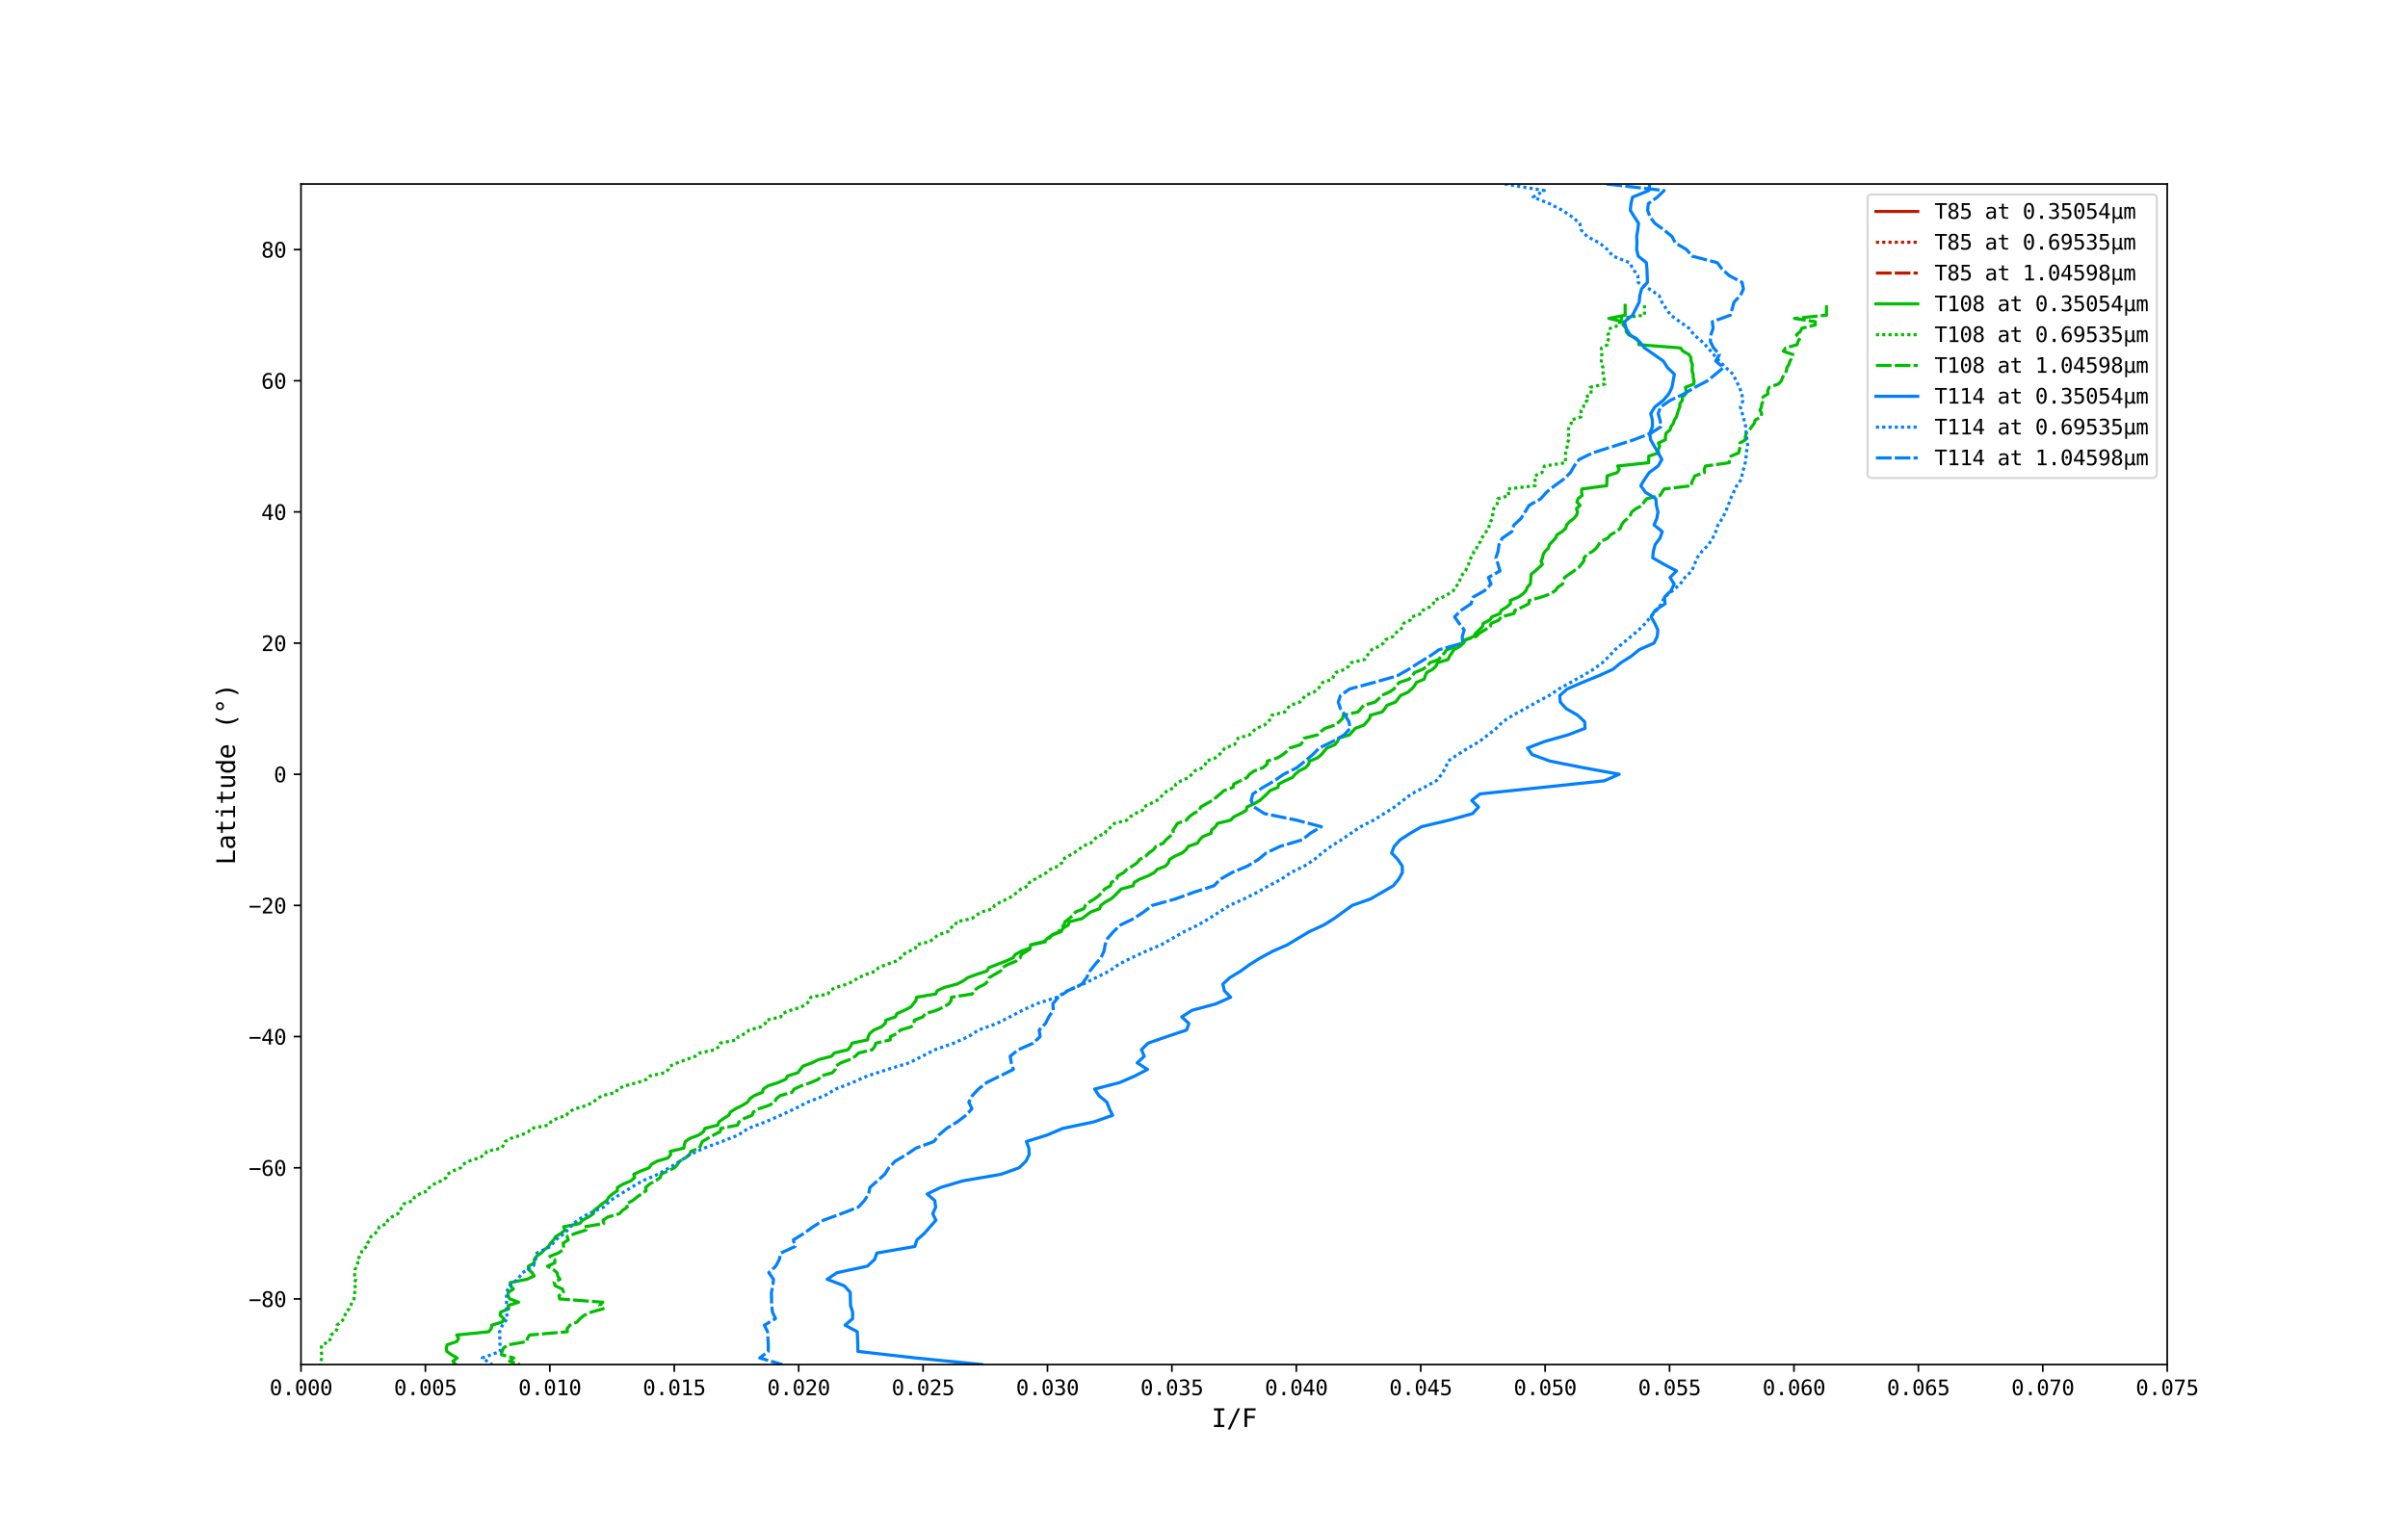 <?xml version="1.0" encoding="utf-8" standalone="no"?>
<!DOCTYPE svg PUBLIC "-//W3C//DTD SVG 1.1//EN"
  "http://www.w3.org/Graphics/SVG/1.1/DTD/svg11.dtd">
<svg xmlns:xlink="http://www.w3.org/1999/xlink" width="1152pt" height="733.68pt" viewBox="0 0 1152 733.68" xmlns="http://www.w3.org/2000/svg" version="1.1">
 <defs>
  <style type="text/css">*{stroke-linejoin: round; stroke-linecap: butt}</style>
 </defs>
 <g id="figure_1">
  <g id="patch_1">
   <path d="M 0 733.68 
L 1152 733.68 
L 1152 0 
L 0 0 
z
" style="fill: #ffffff"/>
  </g>
  <g id="axes_1">
   <g id="patch_2">
    <path d="M 144 652.975 
L 1036.8 652.975 
L 1036.8 88.042 
L 144 88.042 
z
" style="fill: #ffffff"/>
   </g>
   <g id="matplotlib.axis_1">
    <g id="xtick_1">
     <g id="line2d_1">
      <defs>
       <path id="m006792e9e5" d="M 0 0 
L 0 3.5 
" style="stroke: #000000; stroke-width: 0.8"/>
      </defs>
      <g>
       <use xlink:href="#m006792e9e5" x="144" y="652.975" style="stroke: #000000; stroke-width: 0.8"/>
      </g>
     </g>
     <g id="text_1">
      <!-- 0.000 -->
      <g transform="translate(128.949 667.627)scale(0.1 -0.1)">
       <defs>
        <path id="DejaVuSansMono-30" d="M 1509 2344 
Q 1509 2516 1629 2641 
Q 1750 2766 1919 2766 
Q 2094 2766 2219 2641 
Q 2344 2516 2344 2344 
Q 2344 2169 2220 2047 
Q 2097 1925 1919 1925 
Q 1744 1925 1626 2044 
Q 1509 2163 1509 2344 
z
M 1925 4250 
Q 1484 4250 1267 3775 
Q 1050 3300 1050 2328 
Q 1050 1359 1267 884 
Q 1484 409 1925 409 
Q 2369 409 2586 884 
Q 2803 1359 2803 2328 
Q 2803 3300 2586 3775 
Q 2369 4250 1925 4250 
z
M 1925 4750 
Q 2672 4750 3055 4137 
Q 3438 3525 3438 2328 
Q 3438 1134 3055 521 
Q 2672 -91 1925 -91 
Q 1178 -91 797 521 
Q 416 1134 416 2328 
Q 416 3525 797 4137 
Q 1178 4750 1925 4750 
z
" transform="scale(0.016)"/>
        <path id="DejaVuSansMono-2e" d="M 1528 953 
L 2316 953 
L 2316 0 
L 1528 0 
L 1528 953 
z
" transform="scale(0.016)"/>
       </defs>
       <use xlink:href="#DejaVuSansMono-30"/>
       <use xlink:href="#DejaVuSansMono-2e" x="60.205"/>
       <use xlink:href="#DejaVuSansMono-30" x="120.41"/>
       <use xlink:href="#DejaVuSansMono-30" x="180.615"/>
       <use xlink:href="#DejaVuSansMono-30" x="240.82"/>
      </g>
     </g>
    </g>
    <g id="xtick_2">
     <g id="line2d_2">
      <g>
       <use xlink:href="#m006792e9e5" x="203.52" y="652.975" style="stroke: #000000; stroke-width: 0.8"/>
      </g>
     </g>
     <g id="text_2">
      <!-- 0.005 -->
      <g transform="translate(188.469 667.627)scale(0.1 -0.1)">
       <defs>
        <path id="DejaVuSansMono-35" d="M 647 4666 
L 3009 4666 
L 3009 4134 
L 1222 4134 
L 1222 2988 
Q 1356 3038 1492 3061 
Q 1628 3084 1766 3084 
Q 2491 3084 2916 2656 
Q 3341 2228 3341 1497 
Q 3341 759 2895 334 
Q 2450 -91 1678 -91 
Q 1306 -91 998 -41 
Q 691 9 447 109 
L 447 750 
Q 734 594 1025 517 
Q 1316 441 1619 441 
Q 2141 441 2423 716 
Q 2706 991 2706 1497 
Q 2706 1997 2414 2275 
Q 2122 2553 1600 2553 
Q 1347 2553 1106 2495 
Q 866 2438 647 2322 
L 647 4666 
z
" transform="scale(0.016)"/>
       </defs>
       <use xlink:href="#DejaVuSansMono-30"/>
       <use xlink:href="#DejaVuSansMono-2e" x="60.205"/>
       <use xlink:href="#DejaVuSansMono-30" x="120.41"/>
       <use xlink:href="#DejaVuSansMono-30" x="180.615"/>
       <use xlink:href="#DejaVuSansMono-35" x="240.82"/>
      </g>
     </g>
    </g>
    <g id="xtick_3">
     <g id="line2d_3">
      <g>
       <use xlink:href="#m006792e9e5" x="263.04" y="652.975" style="stroke: #000000; stroke-width: 0.8"/>
      </g>
     </g>
     <g id="text_3">
      <!-- 0.010 -->
      <g transform="translate(247.989 667.627)scale(0.1 -0.1)">
       <defs>
        <path id="DejaVuSansMono-31" d="M 844 531 
L 1825 531 
L 1825 4097 
L 769 3859 
L 769 4434 
L 1819 4666 
L 2450 4666 
L 2450 531 
L 3419 531 
L 3419 0 
L 844 0 
L 844 531 
z
" transform="scale(0.016)"/>
       </defs>
       <use xlink:href="#DejaVuSansMono-30"/>
       <use xlink:href="#DejaVuSansMono-2e" x="60.205"/>
       <use xlink:href="#DejaVuSansMono-30" x="120.41"/>
       <use xlink:href="#DejaVuSansMono-31" x="180.615"/>
       <use xlink:href="#DejaVuSansMono-30" x="240.82"/>
      </g>
     </g>
    </g>
    <g id="xtick_4">
     <g id="line2d_4">
      <g>
       <use xlink:href="#m006792e9e5" x="322.56" y="652.975" style="stroke: #000000; stroke-width: 0.8"/>
      </g>
     </g>
     <g id="text_4">
      <!-- 0.015 -->
      <g transform="translate(307.509 667.627)scale(0.1 -0.1)">
       <use xlink:href="#DejaVuSansMono-30"/>
       <use xlink:href="#DejaVuSansMono-2e" x="60.205"/>
       <use xlink:href="#DejaVuSansMono-30" x="120.41"/>
       <use xlink:href="#DejaVuSansMono-31" x="180.615"/>
       <use xlink:href="#DejaVuSansMono-35" x="240.82"/>
      </g>
     </g>
    </g>
    <g id="xtick_5">
     <g id="line2d_5">
      <g>
       <use xlink:href="#m006792e9e5" x="382.08" y="652.975" style="stroke: #000000; stroke-width: 0.8"/>
      </g>
     </g>
     <g id="text_5">
      <!-- 0.020 -->
      <g transform="translate(367.029 667.627)scale(0.1 -0.1)">
       <defs>
        <path id="DejaVuSansMono-32" d="M 1166 531 
L 3309 531 
L 3309 0 
L 475 0 
L 475 531 
Q 1059 1147 1496 1619 
Q 1934 2091 2100 2284 
Q 2413 2666 2522 2902 
Q 2631 3138 2631 3384 
Q 2631 3775 2401 3997 
Q 2172 4219 1772 4219 
Q 1488 4219 1175 4116 
Q 863 4013 513 3803 
L 513 4441 
Q 834 4594 1145 4672 
Q 1456 4750 1759 4750 
Q 2444 4750 2861 4386 
Q 3278 4022 3278 3431 
Q 3278 3131 3139 2831 
Q 3000 2531 2688 2169 
Q 2513 1966 2180 1606 
Q 1847 1247 1166 531 
z
" transform="scale(0.016)"/>
       </defs>
       <use xlink:href="#DejaVuSansMono-30"/>
       <use xlink:href="#DejaVuSansMono-2e" x="60.205"/>
       <use xlink:href="#DejaVuSansMono-30" x="120.41"/>
       <use xlink:href="#DejaVuSansMono-32" x="180.615"/>
       <use xlink:href="#DejaVuSansMono-30" x="240.82"/>
      </g>
     </g>
    </g>
    <g id="xtick_6">
     <g id="line2d_6">
      <g>
       <use xlink:href="#m006792e9e5" x="441.6" y="652.975" style="stroke: #000000; stroke-width: 0.8"/>
      </g>
     </g>
     <g id="text_6">
      <!-- 0.025 -->
      <g transform="translate(426.549 667.627)scale(0.1 -0.1)">
       <use xlink:href="#DejaVuSansMono-30"/>
       <use xlink:href="#DejaVuSansMono-2e" x="60.205"/>
       <use xlink:href="#DejaVuSansMono-30" x="120.41"/>
       <use xlink:href="#DejaVuSansMono-32" x="180.615"/>
       <use xlink:href="#DejaVuSansMono-35" x="240.82"/>
      </g>
     </g>
    </g>
    <g id="xtick_7">
     <g id="line2d_7">
      <g>
       <use xlink:href="#m006792e9e5" x="501.12" y="652.975" style="stroke: #000000; stroke-width: 0.8"/>
      </g>
     </g>
     <g id="text_7">
      <!-- 0.030 -->
      <g transform="translate(486.069 667.627)scale(0.1 -0.1)">
       <defs>
        <path id="DejaVuSansMono-33" d="M 2425 2497 
Q 2884 2375 3128 2064 
Q 3372 1753 3372 1288 
Q 3372 644 2939 276 
Q 2506 -91 1741 -91 
Q 1419 -91 1084 -31 
Q 750 28 428 141 
L 428 769 
Q 747 603 1056 522 
Q 1366 441 1672 441 
Q 2191 441 2469 675 
Q 2747 909 2747 1350 
Q 2747 1756 2469 1995 
Q 2191 2234 1716 2234 
L 1234 2234 
L 1234 2753 
L 1716 2753 
Q 2150 2753 2394 2943 
Q 2638 3134 2638 3475 
Q 2638 3834 2411 4026 
Q 2184 4219 1766 4219 
Q 1488 4219 1191 4156 
Q 894 4094 569 3969 
L 569 4550 
Q 947 4650 1242 4700 
Q 1538 4750 1766 4750 
Q 2447 4750 2855 4408 
Q 3263 4066 3263 3500 
Q 3263 3116 3048 2859 
Q 2834 2603 2425 2497 
z
" transform="scale(0.016)"/>
       </defs>
       <use xlink:href="#DejaVuSansMono-30"/>
       <use xlink:href="#DejaVuSansMono-2e" x="60.205"/>
       <use xlink:href="#DejaVuSansMono-30" x="120.41"/>
       <use xlink:href="#DejaVuSansMono-33" x="180.615"/>
       <use xlink:href="#DejaVuSansMono-30" x="240.82"/>
      </g>
     </g>
    </g>
    <g id="xtick_8">
     <g id="line2d_8">
      <g>
       <use xlink:href="#m006792e9e5" x="560.64" y="652.975" style="stroke: #000000; stroke-width: 0.8"/>
      </g>
     </g>
     <g id="text_8">
      <!-- 0.035 -->
      <g transform="translate(545.589 667.627)scale(0.1 -0.1)">
       <use xlink:href="#DejaVuSansMono-30"/>
       <use xlink:href="#DejaVuSansMono-2e" x="60.205"/>
       <use xlink:href="#DejaVuSansMono-30" x="120.41"/>
       <use xlink:href="#DejaVuSansMono-33" x="180.615"/>
       <use xlink:href="#DejaVuSansMono-35" x="240.82"/>
      </g>
     </g>
    </g>
    <g id="xtick_9">
     <g id="line2d_9">
      <g>
       <use xlink:href="#m006792e9e5" x="620.16" y="652.975" style="stroke: #000000; stroke-width: 0.8"/>
      </g>
     </g>
     <g id="text_9">
      <!-- 0.040 -->
      <g transform="translate(605.109 667.627)scale(0.1 -0.1)">
       <defs>
        <path id="DejaVuSansMono-34" d="M 2297 4091 
L 825 1625 
L 2297 1625 
L 2297 4091 
z
M 2194 4666 
L 2925 4666 
L 2925 1625 
L 3547 1625 
L 3547 1113 
L 2925 1113 
L 2925 0 
L 2297 0 
L 2297 1113 
L 319 1113 
L 319 1709 
L 2194 4666 
z
" transform="scale(0.016)"/>
       </defs>
       <use xlink:href="#DejaVuSansMono-30"/>
       <use xlink:href="#DejaVuSansMono-2e" x="60.205"/>
       <use xlink:href="#DejaVuSansMono-30" x="120.41"/>
       <use xlink:href="#DejaVuSansMono-34" x="180.615"/>
       <use xlink:href="#DejaVuSansMono-30" x="240.82"/>
      </g>
     </g>
    </g>
    <g id="xtick_10">
     <g id="line2d_10">
      <g>
       <use xlink:href="#m006792e9e5" x="679.68" y="652.975" style="stroke: #000000; stroke-width: 0.8"/>
      </g>
     </g>
     <g id="text_10">
      <!-- 0.045 -->
      <g transform="translate(664.629 667.627)scale(0.1 -0.1)">
       <use xlink:href="#DejaVuSansMono-30"/>
       <use xlink:href="#DejaVuSansMono-2e" x="60.205"/>
       <use xlink:href="#DejaVuSansMono-30" x="120.41"/>
       <use xlink:href="#DejaVuSansMono-34" x="180.615"/>
       <use xlink:href="#DejaVuSansMono-35" x="240.82"/>
      </g>
     </g>
    </g>
    <g id="xtick_11">
     <g id="line2d_11">
      <g>
       <use xlink:href="#m006792e9e5" x="739.2" y="652.975" style="stroke: #000000; stroke-width: 0.8"/>
      </g>
     </g>
     <g id="text_11">
      <!-- 0.050 -->
      <g transform="translate(724.149 667.627)scale(0.1 -0.1)">
       <use xlink:href="#DejaVuSansMono-30"/>
       <use xlink:href="#DejaVuSansMono-2e" x="60.205"/>
       <use xlink:href="#DejaVuSansMono-30" x="120.41"/>
       <use xlink:href="#DejaVuSansMono-35" x="180.615"/>
       <use xlink:href="#DejaVuSansMono-30" x="240.82"/>
      </g>
     </g>
    </g>
    <g id="xtick_12">
     <g id="line2d_12">
      <g>
       <use xlink:href="#m006792e9e5" x="798.72" y="652.975" style="stroke: #000000; stroke-width: 0.8"/>
      </g>
     </g>
     <g id="text_12">
      <!-- 0.055 -->
      <g transform="translate(783.669 667.627)scale(0.1 -0.1)">
       <use xlink:href="#DejaVuSansMono-30"/>
       <use xlink:href="#DejaVuSansMono-2e" x="60.205"/>
       <use xlink:href="#DejaVuSansMono-30" x="120.41"/>
       <use xlink:href="#DejaVuSansMono-35" x="180.615"/>
       <use xlink:href="#DejaVuSansMono-35" x="240.82"/>
      </g>
     </g>
    </g>
    <g id="xtick_13">
     <g id="line2d_13">
      <g>
       <use xlink:href="#m006792e9e5" x="858.24" y="652.975" style="stroke: #000000; stroke-width: 0.8"/>
      </g>
     </g>
     <g id="text_13">
      <!-- 0.060 -->
      <g transform="translate(843.189 667.627)scale(0.1 -0.1)">
       <defs>
        <path id="DejaVuSansMono-36" d="M 3097 4563 
L 3097 3981 
Q 2900 4097 2678 4158 
Q 2456 4219 2216 4219 
Q 1616 4219 1306 3767 
Q 997 3316 997 2438 
Q 1147 2750 1412 2917 
Q 1678 3084 2022 3084 
Q 2697 3084 3067 2670 
Q 3438 2256 3438 1497 
Q 3438 741 3056 325 
Q 2675 -91 1984 -91 
Q 1172 -91 794 492 
Q 416 1075 416 2328 
Q 416 3509 870 4129 
Q 1325 4750 2188 4750 
Q 2419 4750 2650 4701 
Q 2881 4653 3097 4563 
z
M 1972 2591 
Q 1569 2591 1337 2300 
Q 1106 2009 1106 1497 
Q 1106 984 1337 693 
Q 1569 403 1972 403 
Q 2391 403 2603 679 
Q 2816 956 2816 1497 
Q 2816 2041 2603 2316 
Q 2391 2591 1972 2591 
z
" transform="scale(0.016)"/>
       </defs>
       <use xlink:href="#DejaVuSansMono-30"/>
       <use xlink:href="#DejaVuSansMono-2e" x="60.205"/>
       <use xlink:href="#DejaVuSansMono-30" x="120.41"/>
       <use xlink:href="#DejaVuSansMono-36" x="180.615"/>
       <use xlink:href="#DejaVuSansMono-30" x="240.82"/>
      </g>
     </g>
    </g>
    <g id="xtick_14">
     <g id="line2d_14">
      <g>
       <use xlink:href="#m006792e9e5" x="917.76" y="652.975" style="stroke: #000000; stroke-width: 0.8"/>
      </g>
     </g>
     <g id="text_14">
      <!-- 0.065 -->
      <g transform="translate(902.709 667.627)scale(0.1 -0.1)">
       <use xlink:href="#DejaVuSansMono-30"/>
       <use xlink:href="#DejaVuSansMono-2e" x="60.205"/>
       <use xlink:href="#DejaVuSansMono-30" x="120.41"/>
       <use xlink:href="#DejaVuSansMono-36" x="180.615"/>
       <use xlink:href="#DejaVuSansMono-35" x="240.82"/>
      </g>
     </g>
    </g>
    <g id="xtick_15">
     <g id="line2d_15">
      <g>
       <use xlink:href="#m006792e9e5" x="977.28" y="652.975" style="stroke: #000000; stroke-width: 0.8"/>
      </g>
     </g>
     <g id="text_15">
      <!-- 0.070 -->
      <g transform="translate(962.229 667.627)scale(0.1 -0.1)">
       <defs>
        <path id="DejaVuSansMono-37" d="M 434 4666 
L 3372 4666 
L 3372 4397 
L 1703 0 
L 1044 0 
L 2669 4134 
L 434 4134 
L 434 4666 
z
" transform="scale(0.016)"/>
       </defs>
       <use xlink:href="#DejaVuSansMono-30"/>
       <use xlink:href="#DejaVuSansMono-2e" x="60.205"/>
       <use xlink:href="#DejaVuSansMono-30" x="120.41"/>
       <use xlink:href="#DejaVuSansMono-37" x="180.615"/>
       <use xlink:href="#DejaVuSansMono-30" x="240.82"/>
      </g>
     </g>
    </g>
    <g id="xtick_16">
     <g id="line2d_16">
      <g>
       <use xlink:href="#m006792e9e5" x="1036.8" y="652.975" style="stroke: #000000; stroke-width: 0.8"/>
      </g>
     </g>
     <g id="text_16">
      <!-- 0.075 -->
      <g transform="translate(1021.749 667.627)scale(0.1 -0.1)">
       <use xlink:href="#DejaVuSansMono-30"/>
       <use xlink:href="#DejaVuSansMono-2e" x="60.205"/>
       <use xlink:href="#DejaVuSansMono-30" x="120.41"/>
       <use xlink:href="#DejaVuSansMono-37" x="180.615"/>
       <use xlink:href="#DejaVuSansMono-35" x="240.82"/>
      </g>
     </g>
    </g>
    <g id="text_17">
     <!-- I/F -->
     <g transform="translate(579.563 682.888)scale(0.12 -0.12)">
      <defs>
       <path id="DejaVuSansMono-49" d="M 628 4666 
L 3219 4666 
L 3219 4134 
L 2241 4134 
L 2241 531 
L 3219 531 
L 3219 0 
L 628 0 
L 628 531 
L 1606 531 
L 1606 4134 
L 628 4134 
L 628 4666 
z
" transform="scale(0.016)"/>
       <path id="DejaVuSansMono-2f" d="M 2778 4666 
L 3372 4666 
L 916 -594 
L 319 -594 
L 2778 4666 
z
" transform="scale(0.016)"/>
       <path id="DejaVuSansMono-46" d="M 728 4666 
L 3475 4666 
L 3475 4134 
L 1363 4134 
L 1363 2759 
L 3278 2759 
L 3278 2228 
L 1363 2228 
L 1363 0 
L 728 0 
L 728 4666 
z
" transform="scale(0.016)"/>
      </defs>
      <use xlink:href="#DejaVuSansMono-49"/>
      <use xlink:href="#DejaVuSansMono-2f" x="60.205"/>
      <use xlink:href="#DejaVuSansMono-46" x="120.41"/>
     </g>
    </g>
   </g>
   <g id="matplotlib.axis_2">
    <g id="ytick_1">
     <g id="line2d_17">
      <defs>
       <path id="ma5c9d1112d" d="M 0 0 
L -3.5 0 
" style="stroke: #000000; stroke-width: 0.8"/>
      </defs>
      <g>
       <use xlink:href="#ma5c9d1112d" x="144" y="621.59" style="stroke: #000000; stroke-width: 0.8"/>
      </g>
     </g>
     <g id="text_18">
      <!-- −80 -->
      <g transform="translate(118.939 625.416)scale(0.1 -0.1)">
       <defs>
        <path id="DejaVuSansMono-2212" d="M 275 2272 
L 3578 2272 
L 3578 1741 
L 275 1741 
L 275 2272 
z
" transform="scale(0.016)"/>
        <path id="DejaVuSansMono-38" d="M 1925 2216 
Q 1503 2216 1273 1980 
Q 1044 1744 1044 1313 
Q 1044 881 1276 642 
Q 1509 403 1925 403 
Q 2350 403 2579 639 
Q 2809 875 2809 1313 
Q 2809 1741 2576 1978 
Q 2344 2216 1925 2216 
z
M 1375 2478 
Q 972 2581 745 2862 
Q 519 3144 519 3541 
Q 519 4097 897 4423 
Q 1275 4750 1925 4750 
Q 2578 4750 2956 4423 
Q 3334 4097 3334 3541 
Q 3334 3144 3107 2862 
Q 2881 2581 2478 2478 
Q 2947 2375 3195 2062 
Q 3444 1750 3444 1253 
Q 3444 622 3041 265 
Q 2638 -91 1925 -91 
Q 1213 -91 811 264 
Q 409 619 409 1247 
Q 409 1747 657 2061 
Q 906 2375 1375 2478 
z
M 1147 3481 
Q 1147 3106 1347 2909 
Q 1547 2713 1925 2713 
Q 2306 2713 2506 2909 
Q 2706 3106 2706 3481 
Q 2706 3863 2507 4063 
Q 2309 4263 1925 4263 
Q 1547 4263 1347 4061 
Q 1147 3859 1147 3481 
z
" transform="scale(0.016)"/>
       </defs>
       <use xlink:href="#DejaVuSansMono-2212"/>
       <use xlink:href="#DejaVuSansMono-38" x="60.205"/>
       <use xlink:href="#DejaVuSansMono-30" x="120.41"/>
      </g>
     </g>
    </g>
    <g id="ytick_2">
     <g id="line2d_18">
      <g>
       <use xlink:href="#ma5c9d1112d" x="144" y="558.82" style="stroke: #000000; stroke-width: 0.8"/>
      </g>
     </g>
     <g id="text_19">
      <!-- −60 -->
      <g transform="translate(118.939 562.645)scale(0.1 -0.1)">
       <use xlink:href="#DejaVuSansMono-2212"/>
       <use xlink:href="#DejaVuSansMono-36" x="60.205"/>
       <use xlink:href="#DejaVuSansMono-30" x="120.41"/>
      </g>
     </g>
    </g>
    <g id="ytick_3">
     <g id="line2d_19">
      <g>
       <use xlink:href="#ma5c9d1112d" x="144" y="496.049" style="stroke: #000000; stroke-width: 0.8"/>
      </g>
     </g>
     <g id="text_20">
      <!-- −40 -->
      <g transform="translate(118.939 499.875)scale(0.1 -0.1)">
       <use xlink:href="#DejaVuSansMono-2212"/>
       <use xlink:href="#DejaVuSansMono-34" x="60.205"/>
       <use xlink:href="#DejaVuSansMono-30" x="120.41"/>
      </g>
     </g>
    </g>
    <g id="ytick_4">
     <g id="line2d_20">
      <g>
       <use xlink:href="#ma5c9d1112d" x="144" y="433.279" style="stroke: #000000; stroke-width: 0.8"/>
      </g>
     </g>
     <g id="text_21">
      <!-- −20 -->
      <g transform="translate(118.939 437.105)scale(0.1 -0.1)">
       <use xlink:href="#DejaVuSansMono-2212"/>
       <use xlink:href="#DejaVuSansMono-32" x="60.205"/>
       <use xlink:href="#DejaVuSansMono-30" x="120.41"/>
      </g>
     </g>
    </g>
    <g id="ytick_5">
     <g id="line2d_21">
      <g>
       <use xlink:href="#ma5c9d1112d" x="144" y="370.508" style="stroke: #000000; stroke-width: 0.8"/>
      </g>
     </g>
     <g id="text_22">
      <!-- 0 -->
      <g transform="translate(130.98 374.334)scale(0.1 -0.1)">
       <use xlink:href="#DejaVuSansMono-30"/>
      </g>
     </g>
    </g>
    <g id="ytick_6">
     <g id="line2d_22">
      <g>
       <use xlink:href="#ma5c9d1112d" x="144" y="307.738" style="stroke: #000000; stroke-width: 0.8"/>
      </g>
     </g>
     <g id="text_23">
      <!-- 20 -->
      <g transform="translate(124.959 311.564)scale(0.1 -0.1)">
       <use xlink:href="#DejaVuSansMono-32"/>
       <use xlink:href="#DejaVuSansMono-30" x="60.205"/>
      </g>
     </g>
    </g>
    <g id="ytick_7">
     <g id="line2d_23">
      <g>
       <use xlink:href="#ma5c9d1112d" x="144" y="244.968" style="stroke: #000000; stroke-width: 0.8"/>
      </g>
     </g>
     <g id="text_24">
      <!-- 40 -->
      <g transform="translate(124.959 248.793)scale(0.1 -0.1)">
       <use xlink:href="#DejaVuSansMono-34"/>
       <use xlink:href="#DejaVuSansMono-30" x="60.205"/>
      </g>
     </g>
    </g>
    <g id="ytick_8">
     <g id="line2d_24">
      <g>
       <use xlink:href="#ma5c9d1112d" x="144" y="182.197" style="stroke: #000000; stroke-width: 0.8"/>
      </g>
     </g>
     <g id="text_25">
      <!-- 60 -->
      <g transform="translate(124.959 186.023)scale(0.1 -0.1)">
       <use xlink:href="#DejaVuSansMono-36"/>
       <use xlink:href="#DejaVuSansMono-30" x="60.205"/>
      </g>
     </g>
    </g>
    <g id="ytick_9">
     <g id="line2d_25">
      <g>
       <use xlink:href="#ma5c9d1112d" x="144" y="119.427" style="stroke: #000000; stroke-width: 0.8"/>
      </g>
     </g>
     <g id="text_26">
      <!-- 80 -->
      <g transform="translate(124.959 123.253)scale(0.1 -0.1)">
       <use xlink:href="#DejaVuSansMono-38"/>
       <use xlink:href="#DejaVuSansMono-30" x="60.205"/>
      </g>
     </g>
    </g>
    <g id="text_27">
     <!-- Latitude (°) -->
     <g transform="translate(112.443 413.855)rotate(-90)scale(0.12 -0.12)">
      <defs>
       <path id="DejaVuSansMono-4c" d="M 672 4666 
L 1306 4666 
L 1306 531 
L 3559 531 
L 3559 0 
L 672 0 
L 672 4666 
z
" transform="scale(0.016)"/>
       <path id="DejaVuSansMono-61" d="M 2194 1759 
L 2003 1759 
Q 1500 1759 1245 1582 
Q 991 1406 991 1056 
Q 991 741 1181 566 
Q 1372 391 1709 391 
Q 2184 391 2456 720 
Q 2728 1050 2731 1631 
L 2731 1759 
L 2194 1759 
z
M 3309 1997 
L 3309 0 
L 2731 0 
L 2731 519 
Q 2547 206 2267 57 
Q 1988 -91 1588 -91 
Q 1053 -91 734 211 
Q 416 513 416 1019 
Q 416 1603 808 1906 
Q 1200 2209 1959 2209 
L 2731 2209 
L 2731 2300 
Q 2728 2719 2518 2908 
Q 2309 3097 1850 3097 
Q 1556 3097 1256 3012 
Q 956 2928 672 2766 
L 672 3341 
Q 991 3463 1283 3523 
Q 1575 3584 1850 3584 
Q 2284 3584 2592 3456 
Q 2900 3328 3091 3072 
Q 3209 2916 3259 2686 
Q 3309 2456 3309 1997 
z
" transform="scale(0.016)"/>
       <path id="DejaVuSansMono-74" d="M 1919 4494 
L 1919 3500 
L 3225 3500 
L 3225 3053 
L 1919 3053 
L 1919 1153 
Q 1919 766 2066 612 
Q 2213 459 2578 459 
L 3225 459 
L 3225 0 
L 2522 0 
Q 1875 0 1609 259 
Q 1344 519 1344 1153 
L 1344 3053 
L 409 3053 
L 409 3500 
L 1344 3500 
L 1344 4494 
L 1919 4494 
z
" transform="scale(0.016)"/>
       <path id="DejaVuSansMono-69" d="M 800 3500 
L 2272 3500 
L 2272 447 
L 3413 447 
L 3413 0 
L 556 0 
L 556 447 
L 1697 447 
L 1697 3053 
L 800 3053 
L 800 3500 
z
M 1697 4863 
L 2272 4863 
L 2272 4134 
L 1697 4134 
L 1697 4863 
z
" transform="scale(0.016)"/>
       <path id="DejaVuSansMono-75" d="M 609 1325 
L 609 3494 
L 1184 3494 
L 1184 1325 
Q 1184 853 1351 631 
Q 1519 409 1869 409 
Q 2275 409 2490 695 
Q 2706 981 2706 1516 
L 2706 3494 
L 3284 3494 
L 3284 0 
L 2706 0 
L 2706 525 
Q 2553 222 2289 65 
Q 2025 -91 1672 -91 
Q 1134 -91 871 261 
Q 609 613 609 1325 
z
" transform="scale(0.016)"/>
       <path id="DejaVuSansMono-64" d="M 2681 3053 
L 2681 4863 
L 3256 4863 
L 3256 0 
L 2681 0 
L 2681 441 
Q 2538 181 2298 45 
Q 2059 -91 1747 -91 
Q 1113 -91 748 401 
Q 384 894 384 1759 
Q 384 2613 750 3098 
Q 1116 3584 1747 3584 
Q 2063 3584 2303 3448 
Q 2544 3313 2681 3053 
z
M 991 1747 
Q 991 1078 1203 737 
Q 1416 397 1831 397 
Q 2247 397 2464 740 
Q 2681 1084 2681 1747 
Q 2681 2413 2464 2755 
Q 2247 3097 1831 3097 
Q 1416 3097 1203 2756 
Q 991 2416 991 1747 
z
" transform="scale(0.016)"/>
       <path id="DejaVuSansMono-65" d="M 3475 1894 
L 3475 1613 
L 984 1613 
L 984 1594 
Q 984 1022 1282 709 
Q 1581 397 2125 397 
Q 2400 397 2700 484 
Q 3000 572 3341 750 
L 3341 178 
Q 3013 44 2708 -23 
Q 2403 -91 2119 -91 
Q 1303 -91 843 398 
Q 384 888 384 1747 
Q 384 2584 834 3084 
Q 1284 3584 2034 3584 
Q 2703 3584 3089 3131 
Q 3475 2678 3475 1894 
z
M 2900 2063 
Q 2888 2569 2661 2833 
Q 2434 3097 2009 3097 
Q 1594 3097 1325 2822 
Q 1056 2547 1006 2059 
L 2900 2063 
z
" transform="scale(0.016)"/>
       <path id="DejaVuSansMono-20" transform="scale(0.016)"/>
       <path id="DejaVuSansMono-28" d="M 2766 4856 
Q 2350 4144 2145 3436 
Q 1941 2728 1941 2009 
Q 1941 1294 2145 584 
Q 2350 -125 2766 -844 
L 2266 -844 
Q 1794 -100 1562 604 
Q 1331 1309 1331 2009 
Q 1331 2706 1562 3412 
Q 1794 4119 2266 4856 
L 2766 4856 
z
" transform="scale(0.016)"/>
       <path id="DejaVuSansMono-b0" d="M 1925 4750 
Q 2128 4750 2311 4673 
Q 2494 4597 2631 4453 
Q 2772 4313 2845 4134 
Q 2919 3956 2919 3750 
Q 2919 3338 2628 3052 
Q 2338 2766 1919 2766 
Q 1497 2766 1215 3047 
Q 934 3328 934 3750 
Q 934 4169 1221 4459 
Q 1509 4750 1925 4750 
z
M 1925 4347 
Q 1678 4347 1504 4173 
Q 1331 4000 1331 3750 
Q 1331 3500 1501 3331 
Q 1672 3163 1919 3163 
Q 2169 3163 2345 3334 
Q 2522 3506 2522 3750 
Q 2522 3997 2347 4172 
Q 2172 4347 1925 4347 
z
" transform="scale(0.016)"/>
       <path id="DejaVuSansMono-29" d="M 1088 4856 
L 1588 4856 
Q 2059 4119 2290 3412 
Q 2522 2706 2522 2009 
Q 2522 1306 2290 600 
Q 2059 -106 1588 -844 
L 1088 -844 
Q 1503 -119 1708 590 
Q 1913 1300 1913 2009 
Q 1913 2722 1708 3431 
Q 1503 4141 1088 4856 
z
" transform="scale(0.016)"/>
      </defs>
      <use xlink:href="#DejaVuSansMono-4c"/>
      <use xlink:href="#DejaVuSansMono-61" x="60.205"/>
      <use xlink:href="#DejaVuSansMono-74" x="120.41"/>
      <use xlink:href="#DejaVuSansMono-69" x="180.615"/>
      <use xlink:href="#DejaVuSansMono-74" x="240.82"/>
      <use xlink:href="#DejaVuSansMono-75" x="301.025"/>
      <use xlink:href="#DejaVuSansMono-64" x="361.23"/>
      <use xlink:href="#DejaVuSansMono-65" x="421.436"/>
      <use xlink:href="#DejaVuSansMono-20" x="481.641"/>
      <use xlink:href="#DejaVuSansMono-28" x="541.846"/>
      <use xlink:href="#DejaVuSansMono-b0" x="602.051"/>
      <use xlink:href="#DejaVuSansMono-29" x="662.256"/>
     </g>
    </g>
   </g>
   <g id="line2d_26">
    <path d="M 0 0 
" clip-path="url(#p557da7e0c0)" style="fill: none; stroke: #bf1a00; stroke-width: 1.5; stroke-linecap: square"/>
   </g>
   <g id="line2d_27">
    <path d="M 0 0 
" clip-path="url(#p557da7e0c0)" style="fill: none; stroke-dasharray: 1.5,1.5; stroke-dashoffset: 0; stroke: #bf1a00; stroke-width: 1.5"/>
   </g>
   <g id="line2d_28">
    <path d="M 0 0 
" clip-path="url(#p557da7e0c0)" style="fill: none; stroke-dasharray: 7.5,1.5; stroke-dashoffset: 0; stroke: #bf1a00; stroke-width: 1.5"/>
   </g>
   <g id="line2d_29">
    <path d="M 777.475 146.104 
L 777.475 150.812 
L 769.666 152.381 
L 776.486 153.951 
L 776.486 155.52 
L 778.021 157.089 
L 777.96 158.658 
L 779.138 160.228 
L 782.646 161.797 
L 783.945 163.366 
L 784.026 164.935 
L 803.947 166.505 
L 805.193 168.074 
L 808.034 169.643 
L 808.949 171.212 
L 809.003 172.782 
L 809.636 174.351 
L 809.488 177.489 
L 810.04 179.059 
L 810.013 180.628 
L 810.491 182.197 
L 810.323 183.766 
L 806.317 185.336 
L 806.627 186.905 
L 806.492 188.474 
L 804.849 190.043 
L 804.856 191.613 
L 803.624 193.182 
L 803.644 194.751 
L 802.951 196.321 
L 802.022 199.459 
L 801.005 201.028 
L 800.514 202.598 
L 799.383 204.167 
L 798.938 205.736 
L 797.046 207.305 
L 796.77 208.875 
L 796.723 210.444 
L 793.364 212.013 
L 794.01 213.582 
L 793.29 215.152 
L 793.505 216.721 
L 788.759 218.29 
L 788.725 221.429 
L 773.867 222.998 
L 774.661 224.567 
L 773.699 226.136 
L 768.865 227.706 
L 768.643 232.414 
L 756.78 233.983 
L 756.612 235.552 
L 756.895 237.121 
L 754.902 238.691 
L 754.404 240.26 
L 755.939 241.829 
L 754.195 243.398 
L 754.686 244.968 
L 754.255 246.537 
L 752.943 248.106 
L 750.876 249.675 
L 749.455 251.245 
L 749.051 252.814 
L 747.328 254.383 
L 744.83 255.952 
L 744.177 257.522 
L 741.228 260.66 
L 740.824 262.229 
L 739.202 263.799 
L 738.239 265.368 
L 737.997 266.937 
L 737.243 268.507 
L 737.896 270.076 
L 734.489 273.214 
L 732.523 274.784 
L 732.254 277.922 
L 732.072 279.491 
L 730.645 281.061 
L 730.053 282.63 
L 728.578 284.199 
L 726.303 285.768 
L 722.519 287.338 
L 722.593 288.907 
L 720.836 290.476 
L 718.183 292.045 
L 717.645 293.615 
L 713.706 295.184 
L 712.629 296.753 
L 709.579 298.322 
L 709.216 299.892 
L 705.951 303.03 
L 704.988 304.599 
L 701.144 306.169 
L 700.147 307.738 
L 698.451 309.307 
L 695.522 310.877 
L 694.58 312.446 
L 693.476 314.015 
L 692.762 315.584 
L 687.686 317.154 
L 687.006 318.723 
L 685.336 320.292 
L 682.522 321.861 
L 681.842 323.431 
L 681.364 325 
L 677.601 326.569 
L 676.726 328.138 
L 675.332 329.708 
L 673.507 331.277 
L 670.04 332.846 
L 667.583 335.985 
L 663.483 337.554 
L 662.493 339.123 
L 661.207 340.692 
L 655.552 342.262 
L 655.243 343.831 
L 652.556 346.969 
L 648.362 348.539 
L 645.595 351.677 
L 640.418 353.247 
L 639.906 354.816 
L 638.553 356.385 
L 634.796 357.954 
L 632.137 361.093 
L 630.286 362.662 
L 626.415 364.231 
L 626.058 365.801 
L 624.543 367.37 
L 621.453 368.939 
L 619.601 370.508 
L 618.289 372.078 
L 614.727 373.647 
L 611.704 375.216 
L 611.388 376.785 
L 607.557 378.355 
L 606.11 379.924 
L 602.703 383.062 
L 599.889 384.632 
L 596.55 386.201 
L 596.233 387.77 
L 593.446 389.34 
L 590.242 390.909 
L 588.707 392.478 
L 582.425 394.047 
L 581.483 395.617 
L 579.598 397.186 
L 579.402 398.755 
L 575.424 400.324 
L 573.882 401.894 
L 572.886 403.463 
L 568.456 405.032 
L 567.405 406.601 
L 565.534 408.171 
L 561.966 409.74 
L 559.488 411.309 
L 558.997 412.878 
L 557.603 414.448 
L 553.651 416.017 
L 552.15 417.586 
L 549.214 419.155 
L 545.209 420.725 
L 542.583 422.294 
L 542.166 423.863 
L 536.362 425.433 
L 533.333 428.571 
L 531.535 430.14 
L 528.681 431.71 
L 526.641 433.279 
L 526.082 434.848 
L 521.773 436.417 
L 517.707 439.556 
L 511.48 441.125 
L 511.042 442.694 
L 508.477 444.264 
L 507.662 445.833 
L 503.34 447.402 
L 501.219 448.971 
L 499.563 450.541 
L 493.08 452.11 
L 492.73 453.679 
L 488.441 455.248 
L 485.647 456.818 
L 484.644 458.387 
L 481.096 459.956 
L 472.97 463.095 
L 472.169 464.664 
L 467.356 466.233 
L 463.02 467.803 
L 460.879 469.372 
L 457.769 470.941 
L 451.784 472.51 
L 448.357 474.08 
L 447.643 475.649 
L 438.501 477.218 
L 438.184 478.787 
L 435.7 481.926 
L 432.583 483.495 
L 429.062 485.064 
L 428.355 486.634 
L 423.73 488.203 
L 423.494 489.772 
L 421.73 491.341 
L 418.061 492.911 
L 416.163 494.48 
L 415.314 496.049 
L 415.065 497.618 
L 407.633 499.188 
L 406.879 500.757 
L 405.647 502.326 
L 399.116 503.896 
L 397.83 505.465 
L 391.677 507.034 
L 388.419 508.603 
L 384.171 510.173 
L 382.871 511.742 
L 381.754 513.311 
L 376.812 514.88 
L 375.923 516.45 
L 372.301 518.019 
L 367.474 519.588 
L 365.138 521.157 
L 364.754 522.727 
L 360.796 524.296 
L 358.662 525.865 
L 357.625 527.434 
L 355.046 529.004 
L 351.896 530.573 
L 349.411 532.142 
L 348.624 533.711 
L 346.126 535.281 
L 343.958 536.85 
L 343.352 538.419 
L 337.199 539.988 
L 336.559 541.558 
L 334.371 543.127 
L 330.157 544.696 
L 327.881 546.266 
L 327.423 547.835 
L 327.141 549.404 
L 320.657 550.973 
L 320.846 552.543 
L 319.567 554.112 
L 314.268 555.681 
L 311.555 557.25 
L 310.545 558.82 
L 306.519 560.389 
L 303.187 561.958 
L 303.598 563.527 
L 301.807 565.097 
L 298.016 566.666 
L 295.391 568.235 
L 295.33 569.804 
L 292.967 571.374 
L 291.196 572.943 
L 290.288 574.512 
L 288.012 576.081 
L 286.221 577.651 
L 284.154 579.22 
L 283.899 580.789 
L 281.542 582.359 
L 278.62 583.928 
L 277.368 585.497 
L 269.619 587.066 
L 270.313 588.636 
L 268.374 590.205 
L 265.789 591.774 
L 264.819 593.343 
L 263.351 594.913 
L 262.395 596.482 
L 260.423 598.051 
L 258.955 599.62 
L 256.659 601.19 
L 255.576 602.759 
L 255.636 604.328 
L 252.835 605.897 
L 252.768 607.467 
L 254.593 609.036 
L 255.555 610.605 
L 252.122 612.174 
L 244.117 613.744 
L 244.205 615.313 
L 245.598 616.882 
L 243.195 618.451 
L 242.973 620.021 
L 243.922 621.59 
L 248.096 623.159 
L 243.1 624.729 
L 243.444 626.298 
L 239.512 627.867 
L 239.297 629.436 
L 241.061 631.006 
L 240.374 632.575 
L 235.237 634.144 
L 235.022 635.713 
L 233.864 637.283 
L 218.467 638.852 
L 219.416 640.421 
L 218.534 641.99 
L 213.869 643.56 
L 213.478 645.129 
L 213.768 646.698 
L 215.949 648.267 
L 218.729 649.837 
L 216.656 651.406 
L 217.928 652.975 
L 217.928 652.975 
" clip-path="url(#p557da7e0c0)" style="fill: none; stroke: #00bf00; stroke-width: 1.5; stroke-linecap: square"/>
   </g>
   <g id="line2d_30">
    <path d="M 786.728 146.104 
L 786.728 150.812 
L 774.719 152.381 
L 774.874 153.951 
L 774.874 155.52 
L 770.35 157.089 
L 770.221 158.658 
L 769.192 160.228 
L 769.754 161.797 
L 769.07 163.366 
L 769.049 164.935 
L 766.184 166.505 
L 765.907 168.074 
L 766.313 169.643 
L 766.096 172.782 
L 766.022 174.351 
L 766.936 175.92 
L 766.99 177.489 
L 766.882 179.059 
L 767.092 180.628 
L 767.715 182.197 
L 767.823 183.766 
L 760.718 185.336 
L 761.159 186.905 
L 761.213 188.474 
L 758.659 190.043 
L 759.269 191.613 
L 757.664 193.182 
L 757.562 194.751 
L 756.363 196.321 
L 756.444 197.89 
L 756.397 199.459 
L 751.642 201.028 
L 751.703 202.598 
L 750.633 204.167 
L 750.328 205.736 
L 750.328 207.305 
L 750.552 210.444 
L 749.834 212.013 
L 749.759 213.582 
L 749.001 216.721 
L 748.953 219.859 
L 748.967 221.429 
L 738.854 222.998 
L 738.367 224.567 
L 737.723 226.136 
L 734.269 227.706 
L 734.431 230.844 
L 734.486 232.414 
L 721.359 233.983 
L 721.908 237.121 
L 716.469 238.691 
L 716.475 240.26 
L 716.042 241.829 
L 714.586 243.398 
L 714.139 244.968 
L 714.071 248.106 
L 713.014 249.675 
L 712.459 251.245 
L 712.31 252.814 
L 711.023 254.383 
L 710.014 255.952 
L 708.767 257.522 
L 708.314 259.091 
L 706.912 260.66 
L 706.431 262.229 
L 705.008 263.799 
L 705.015 265.368 
L 703.681 266.937 
L 702.922 268.507 
L 702.55 270.076 
L 701.696 271.645 
L 701.168 273.214 
L 699.773 274.784 
L 698.641 276.353 
L 698.35 277.922 
L 697.754 279.491 
L 695.953 281.061 
L 695.316 282.63 
L 693.013 284.199 
L 690.134 285.768 
L 685.881 287.338 
L 685.752 288.907 
L 683.95 290.476 
L 680.706 292.045 
L 680.13 293.615 
L 675.423 295.184 
L 674.705 296.753 
L 671.494 298.322 
L 671.244 299.892 
L 669.767 301.461 
L 667.41 303.03 
L 666.441 304.599 
L 662.73 306.169 
L 661.903 307.738 
L 659.716 309.307 
L 656.268 310.877 
L 653.857 314.015 
L 652.888 315.584 
L 646.223 317.154 
L 645.282 318.723 
L 643.426 320.292 
L 638.942 321.861 
L 638.068 323.431 
L 637.465 325 
L 632.731 326.569 
L 631.844 328.138 
L 630.53 329.708 
L 628.471 331.277 
L 624.386 332.846 
L 623.289 334.415 
L 621.833 335.985 
L 617.105 337.554 
L 614.707 340.692 
L 608.449 342.262 
L 608.07 343.831 
L 606.647 345.4 
L 604.988 346.969 
L 600.917 348.539 
L 597.727 351.677 
L 592.288 353.247 
L 591.78 354.816 
L 590.459 356.385 
L 585.995 357.954 
L 584.79 359.524 
L 583.334 361.093 
L 581.505 362.662 
L 576.946 364.231 
L 576.601 365.801 
L 575.341 367.37 
L 571.48 368.939 
L 568.724 372.078 
L 564.978 373.647 
L 562.438 375.216 
L 562.14 376.785 
L 558.435 378.355 
L 556.694 379.924 
L 555.17 381.493 
L 553.45 383.062 
L 547.022 386.201 
L 546.595 387.77 
L 543.067 389.34 
L 540.581 390.909 
L 539.111 392.478 
L 533.076 394.047 
L 531.823 395.617 
L 529.229 397.186 
L 528.768 398.755 
L 525.05 400.324 
L 523.153 401.894 
L 521.839 403.463 
L 517.613 405.032 
L 516.292 406.601 
L 508.333 411.309 
L 507.981 412.878 
L 506.389 414.448 
L 502.441 416.017 
L 500.646 417.586 
L 495.153 420.725 
L 492.477 422.294 
L 492.105 423.863 
L 488.379 425.433 
L 486.483 427.002 
L 484.796 428.571 
L 481.945 430.14 
L 478.538 431.71 
L 475.761 433.279 
L 475.09 434.848 
L 469.468 436.417 
L 467.091 437.987 
L 464.991 439.556 
L 457.534 441.125 
L 457.148 442.694 
L 454.242 444.264 
L 453.484 445.833 
L 448.735 447.402 
L 444.909 450.541 
L 438.413 452.11 
L 438 453.679 
L 431.877 456.818 
L 430.807 458.387 
L 428.626 459.956 
L 424.121 461.525 
L 420.213 463.095 
L 419.075 464.664 
L 414.585 466.233 
L 410.677 467.803 
L 408.496 469.372 
L 405.285 470.941 
L 399.894 472.51 
L 396.839 474.08 
L 396.168 475.649 
L 387.905 477.218 
L 387.451 478.787 
L 385.859 480.357 
L 383.286 481.926 
L 378.145 483.495 
L 374.074 485.064 
L 373.505 486.634 
L 366.468 488.203 
L 366.122 489.772 
L 364.049 491.341 
L 358.421 492.911 
L 356.748 494.48 
L 353.158 496.049 
L 352.501 497.618 
L 344.549 499.188 
L 344.035 500.757 
L 342.124 502.326 
L 334.681 503.896 
L 332.608 505.465 
L 324.087 508.603 
L 320.47 510.173 
L 319.779 511.742 
L 318.073 513.311 
L 310.995 514.88 
L 309.504 516.45 
L 305.088 518.019 
L 299.019 519.588 
L 295.416 521.157 
L 294.718 522.727 
L 288.162 524.296 
L 285.419 525.865 
L 283.908 527.434 
L 280.583 529.004 
L 275.266 530.573 
L 271.954 532.142 
L 270.992 533.711 
L 266.359 535.281 
L 263.514 536.85 
L 262.478 538.419 
L 253.95 539.988 
L 252.806 541.558 
L 249.514 543.127 
L 244.529 544.696 
L 241.643 546.266 
L 241.013 547.835 
L 239.963 549.404 
L 232.824 550.973 
L 232.147 552.543 
L 228.977 554.112 
L 224.31 555.681 
L 221.391 557.25 
L 220.416 558.82 
L 216.609 560.389 
L 213.981 561.958 
L 213.46 563.527 
L 211.042 565.097 
L 207.54 566.666 
L 205.433 568.235 
L 204.695 569.804 
L 200.78 571.374 
L 198.261 572.943 
L 197.746 574.512 
L 193.262 576.081 
L 192.693 577.651 
L 190.884 579.22 
L 190.41 580.789 
L 187.389 582.359 
L 185.5 583.928 
L 185.188 585.497 
L 181.348 587.066 
L 181.077 588.636 
L 179.485 590.205 
L 177.419 591.774 
L 177.101 593.343 
L 175.787 594.913 
L 175.529 596.482 
L 173.24 598.051 
L 172.847 599.62 
L 172.143 601.19 
L 170.802 602.759 
L 171.168 604.328 
L 170.707 605.897 
L 169.847 607.467 
L 169.576 609.036 
L 169.705 610.605 
L 170.287 612.174 
L 169.528 613.744 
L 169.779 615.313 
L 170.348 616.882 
L 169.671 618.451 
L 169.373 621.59 
L 168.33 623.159 
L 167.849 624.729 
L 167.137 626.298 
L 165.315 627.867 
L 165.051 629.436 
L 164.591 631.006 
L 163.121 632.575 
L 161.224 634.144 
L 161.312 635.713 
L 160.594 637.283 
L 158.292 638.852 
L 157.648 641.99 
L 153.916 643.56 
L 153.706 645.129 
L 153.659 646.698 
L 153.93 648.267 
L 153.862 649.837 
L 153.618 651.406 
L 153.185 652.975 
L 153.185 652.975 
" clip-path="url(#p557da7e0c0)" style="fill: none; stroke-dasharray: 1.5,1.5; stroke-dashoffset: 0; stroke: #00bf00; stroke-width: 1.5"/>
   </g>
   <g id="line2d_31">
    <path d="M 873.8 146.104 
L 873.8 150.812 
L 858.487 152.381 
L 868.418 153.951 
L 868.418 155.52 
L 861.996 157.089 
L 861.257 158.658 
L 859.376 160.228 
L 861.228 161.797 
L 860.202 163.366 
L 859.75 164.935 
L 854.274 166.505 
L 853.147 168.074 
L 857.726 169.643 
L 857.424 171.212 
L 856.319 172.782 
L 855.86 174.351 
L 854.863 175.92 
L 854.604 177.489 
L 853.865 179.059 
L 852.753 180.628 
L 852.265 182.197 
L 850.794 183.766 
L 846.416 185.336 
L 845.67 186.905 
L 845.806 188.474 
L 843.366 190.043 
L 843.826 191.613 
L 842.85 193.182 
L 842.649 194.751 
L 841.989 196.321 
L 842.807 197.89 
L 842.369 199.459 
L 839.714 201.028 
L 839.211 202.598 
L 836.901 205.736 
L 835.437 207.305 
L 834.963 208.875 
L 835.028 210.444 
L 832.394 212.013 
L 832.566 213.582 
L 832.107 215.152 
L 831.798 216.721 
L 828.081 218.29 
L 827.378 219.859 
L 827.277 221.429 
L 815.91 222.998 
L 815.308 224.567 
L 815.444 226.136 
L 810.823 227.706 
L 809.344 230.844 
L 809.344 232.414 
L 796.14 233.983 
L 794.138 237.121 
L 787.766 238.691 
L 786.488 240.26 
L 785.771 241.829 
L 782.663 243.398 
L 780.64 244.968 
L 779.936 246.537 
L 778.666 248.106 
L 776.815 249.675 
L 775.738 251.245 
L 775.157 252.814 
L 773.291 254.383 
L 770.435 255.952 
L 769.165 257.522 
L 765.814 259.091 
L 763.761 262.229 
L 761.974 263.799 
L 759.19 265.368 
L 757.834 266.937 
L 757.697 268.507 
L 755.207 271.645 
L 750.686 274.784 
L 748.498 276.353 
L 747.536 279.491 
L 745.204 281.061 
L 744.099 282.63 
L 741.616 284.199 
L 737.231 285.768 
L 731.569 287.338 
L 731.361 288.907 
L 728.347 290.476 
L 724.766 292.045 
L 724.271 293.615 
L 718.157 295.184 
L 717.08 296.753 
L 713.363 298.322 
L 712.882 299.892 
L 707.737 303.03 
L 706.252 304.599 
L 700.948 306.169 
L 699.678 307.738 
L 696.628 309.307 
L 692.122 310.877 
L 691.045 312.446 
L 689.409 314.015 
L 688.34 315.584 
L 684.02 317.154 
L 683.022 318.723 
L 680.525 320.292 
L 676.75 321.861 
L 675.552 323.431 
L 674.167 325 
L 669.445 326.569 
L 667.838 328.138 
L 666.862 329.708 
L 664.479 331.277 
L 660.74 332.846 
L 659.549 334.415 
L 657.805 335.985 
L 652.38 337.554 
L 649.675 340.692 
L 642.592 342.262 
L 642.298 343.831 
L 640.654 345.4 
L 638.738 346.969 
L 633.873 348.539 
L 631.849 350.108 
L 630.292 351.677 
L 623.92 353.247 
L 623.417 354.816 
L 622.097 356.385 
L 617.002 357.954 
L 615.588 359.524 
L 613.737 361.093 
L 611.168 362.662 
L 606.281 364.231 
L 606.116 365.801 
L 604.207 367.37 
L 599.994 368.939 
L 597.734 370.508 
L 596.564 372.078 
L 590.22 375.216 
L 589.905 376.785 
L 585.484 378.355 
L 583.776 379.924 
L 579.944 383.062 
L 574.368 386.201 
L 573.866 387.77 
L 570.931 389.34 
L 568.843 390.909 
L 567.551 392.478 
L 563.281 394.047 
L 562.319 395.617 
L 561.171 397.186 
L 561.401 398.755 
L 557.777 401.894 
L 556.543 403.463 
L 552.991 405.032 
L 551.857 406.601 
L 549.611 408.171 
L 548.104 409.74 
L 545.168 411.309 
L 544.027 412.878 
L 541.738 414.448 
L 539.097 416.017 
L 537.598 417.586 
L 534.72 419.155 
L 534.218 420.725 
L 531.656 422.294 
L 531.283 423.863 
L 528.455 425.433 
L 527.192 427.002 
L 525.757 428.571 
L 523.647 430.14 
L 521.042 431.71 
L 519.234 433.279 
L 518.559 434.848 
L 514.519 436.417 
L 513.249 437.987 
L 511.52 439.556 
L 509.467 441.125 
L 509.029 442.694 
L 507.092 444.264 
L 506.625 445.833 
L 503.525 447.402 
L 501.968 448.971 
L 500.619 450.541 
L 493.78 452.11 
L 493.5 453.679 
L 488.577 456.818 
L 488.039 458.387 
L 486.037 459.956 
L 482.205 461.525 
L 479.334 463.095 
L 478.696 464.664 
L 473.242 467.803 
L 472.869 469.372 
L 471.125 470.941 
L 468.046 472.51 
L 465.85 474.08 
L 465.133 475.649 
L 455.151 477.218 
L 455.029 478.787 
L 453.988 480.357 
L 451.261 481.926 
L 447.982 483.495 
L 442.614 485.064 
L 441.495 486.634 
L 437.383 488.203 
L 437.311 489.772 
L 435.998 491.341 
L 430.752 492.911 
L 429.403 494.48 
L 425.915 496.049 
L 425.901 497.618 
L 419.055 499.188 
L 418.459 500.757 
L 417.34 502.326 
L 410.781 503.896 
L 409.144 505.465 
L 406.468 507.034 
L 402.263 508.603 
L 399.837 510.173 
L 399.622 511.742 
L 398.215 513.311 
L 392.776 514.88 
L 391.563 516.45 
L 387.975 518.019 
L 383.389 519.588 
L 379.873 521.157 
L 378.919 522.727 
L 373.185 524.296 
L 371.297 525.865 
L 370.688 527.434 
L 367.76 529.004 
L 363.031 530.573 
L 360.354 532.142 
L 359.823 533.711 
L 355.876 535.281 
L 353.58 536.85 
L 352.883 538.419 
L 344.882 539.988 
L 344.495 541.558 
L 341.473 543.127 
L 335.948 546.266 
L 334.613 549.404 
L 330.501 550.973 
L 329.841 552.543 
L 327.882 554.112 
L 325.14 555.681 
L 324.093 557.25 
L 322.701 558.82 
L 319.328 560.389 
L 316.228 561.958 
L 315.869 563.527 
L 313.565 565.097 
L 310.673 566.666 
L 308.879 568.235 
L 309.095 569.804 
L 304.602 572.943 
L 302.679 574.512 
L 299.622 576.081 
L 300.081 577.651 
L 297.785 579.22 
L 296.371 580.789 
L 290.781 582.359 
L 288.506 583.928 
L 288.836 585.497 
L 279.593 587.066 
L 280.325 588.636 
L 275.302 590.205 
L 271.326 591.774 
L 271.865 593.343 
L 269.41 594.913 
L 269.611 596.482 
L 269.332 598.051 
L 267.114 599.62 
L 263.06 601.19 
L 265.406 602.759 
L 265.421 604.328 
L 261.883 605.897 
L 264.667 607.467 
L 266.49 609.036 
L 266.841 610.605 
L 267.911 612.174 
L 265.055 613.744 
L 265.629 615.313 
L 269.102 616.882 
L 269.525 618.451 
L 267.459 620.021 
L 267.753 621.59 
L 288.399 623.159 
L 286.927 624.729 
L 288.578 626.298 
L 282.937 627.867 
L 279.45 629.436 
L 277.498 631.006 
L 276.142 632.575 
L 272.661 634.144 
L 271.355 635.713 
L 271.391 637.283 
L 253.322 638.852 
L 252.338 640.421 
L 252.044 641.99 
L 243.052 643.56 
L 240.806 645.129 
L 240.211 646.698 
L 239.852 648.267 
L 245.794 649.837 
L 243.77 651.406 
L 248.671 652.975 
L 248.671 652.975 
" clip-path="url(#p557da7e0c0)" style="fill: none; stroke-dasharray: 7.5,1.5; stroke-dashoffset: 0; stroke: #00bf00; stroke-width: 1.5"/>
   </g>
   <g id="line2d_32">
    <path d="M 789.259 88.042 
L 788.805 91.18 
L 781.027 94.319 
L 780.282 97.457 
L 779.937 100.596 
L 781.845 103.734 
L 783.898 106.873 
L 783.517 110.011 
L 783.008 113.15 
L 783.135 116.288 
L 782.99 119.427 
L 783.717 122.565 
L 787.624 125.704 
L 787.914 128.842 
L 788.151 135.119 
L 785.334 138.258 
L 784.48 141.396 
L 784.225 144.535 
L 781.045 150.812 
L 777.156 153.951 
L 777.883 157.089 
L 779.828 160.228 
L 784.207 163.366 
L 786.751 166.505 
L 795.747 172.782 
L 797.727 175.92 
L 801.035 179.059 
L 799.872 185.336 
L 798.381 188.474 
L 795.674 191.613 
L 791.676 194.751 
L 789.731 197.89 
L 790.531 201.028 
L 790.549 204.167 
L 789.241 207.305 
L 789.659 210.444 
L 795.074 219.859 
L 793.257 222.998 
L 788.986 226.136 
L 786.842 229.275 
L 784.952 232.414 
L 787.169 235.552 
L 792.185 238.691 
L 792.403 241.829 
L 793.184 244.968 
L 792.621 248.106 
L 791.312 251.245 
L 795.238 254.383 
L 794.147 257.522 
L 791.803 260.66 
L 790.985 263.799 
L 790.658 266.937 
L 796.11 270.076 
L 802.07 273.214 
L 798.945 276.353 
L 800.944 279.491 
L 799.417 282.63 
L 796.274 285.768 
L 796.601 288.907 
L 791.858 292.045 
L 789.859 295.184 
L 791.676 298.322 
L 793.13 301.461 
L 792.821 304.599 
L 791.312 307.738 
L 784.262 310.877 
L 780.391 314.015 
L 775.43 317.154 
L 771.632 320.292 
L 764.708 323.431 
L 756.985 326.569 
L 749.771 329.708 
L 746.209 332.846 
L 746.445 335.985 
L 749.298 339.123 
L 754.75 342.262 
L 758.112 345.4 
L 758.294 348.539 
L 750.08 351.677 
L 738.977 354.816 
L 730.763 357.954 
L 732.961 361.093 
L 741.557 364.231 
L 757.403 367.37 
L 774.667 370.508 
L 767.489 373.647 
L 707.993 379.924 
L 704.086 383.062 
L 707.357 386.201 
L 704.486 389.34 
L 693.182 392.478 
L 680.026 395.617 
L 674.665 398.755 
L 669.813 401.894 
L 666.978 405.032 
L 665.761 408.171 
L 668.741 411.309 
L 670.831 414.448 
L 670.903 417.586 
L 669.141 420.725 
L 666.56 423.863 
L 655.748 430.14 
L 646.88 433.279 
L 638.248 439.556 
L 633.214 442.694 
L 626.327 445.833 
L 615.896 452.11 
L 608.773 455.248 
L 602.976 458.387 
L 597.906 461.525 
L 593.599 464.664 
L 588.402 467.803 
L 585.003 470.941 
L 585.73 474.08 
L 588.747 477.218 
L 581.732 480.357 
L 570.211 483.495 
L 565.341 486.634 
L 568.776 489.772 
L 567.649 492.911 
L 558.236 496.049 
L 549.222 499.188 
L 546.06 502.326 
L 547.441 505.465 
L 544.007 508.603 
L 548.968 511.742 
L 542.935 514.88 
L 535.702 518.019 
L 523.672 521.157 
L 525.744 524.296 
L 529.542 527.434 
L 530.741 530.573 
L 532.268 533.711 
L 523.327 536.85 
L 508.407 539.988 
L 501.011 543.127 
L 491.035 546.266 
L 492.216 549.404 
L 492.38 552.543 
L 490.799 555.681 
L 487.564 558.82 
L 478.787 561.958 
L 460.56 565.097 
L 450.002 568.235 
L 443.569 571.374 
L 447.203 574.512 
L 447.64 577.651 
L 446.24 580.789 
L 447.73 583.928 
L 442.224 590.205 
L 438.662 593.343 
L 437.645 596.482 
L 419.509 599.62 
L 418.382 602.759 
L 414.93 605.897 
L 400.392 609.036 
L 395.703 612.174 
L 403.935 615.313 
L 406.77 618.451 
L 406.897 624.729 
L 407.897 627.867 
L 407.915 631.006 
L 404.281 634.144 
L 410.132 637.283 
L 410.387 643.56 
L 410.423 646.698 
L 438.063 649.837 
L 469.737 652.975 
L 469.737 652.975 
" clip-path="url(#p557da7e0c0)" style="fill: none; stroke: #0080ff; stroke-width: 1.5; stroke-linecap: square"/>
   </g>
   <g id="line2d_33">
    <path d="M 719.885 88.042 
L 738.786 91.18 
L 733.461 94.319 
L 741.261 97.457 
L 747.374 100.596 
L 752.024 103.734 
L 755.756 106.873 
L 756.431 110.011 
L 759.243 113.15 
L 765.244 116.288 
L 769.013 119.427 
L 771.657 122.565 
L 779.588 125.704 
L 781.332 128.842 
L 783.582 131.981 
L 783.676 135.119 
L 788.983 138.258 
L 793.708 141.396 
L 795.021 144.535 
L 797.065 147.673 
L 799.258 150.812 
L 808.034 157.089 
L 810.415 160.228 
L 814.128 163.366 
L 817.147 166.505 
L 819.772 169.643 
L 822.604 172.782 
L 825.622 175.92 
L 829.091 179.059 
L 830.554 182.197 
L 832.204 185.336 
L 833.254 188.474 
L 833.835 191.613 
L 832.635 194.751 
L 834.398 201.028 
L 835.148 204.167 
L 835.392 207.305 
L 836.142 213.582 
L 835.373 216.721 
L 835.279 219.859 
L 834.623 222.998 
L 833.573 226.136 
L 833.123 229.275 
L 830.835 232.414 
L 827.91 238.691 
L 826.804 241.829 
L 825.472 244.968 
L 823.972 248.106 
L 821.835 251.245 
L 820.841 254.383 
L 819.341 257.522 
L 817.372 260.66 
L 814.259 263.799 
L 811.897 266.937 
L 809.384 273.214 
L 806.065 276.353 
L 803.834 279.491 
L 800.215 282.63 
L 796.239 285.768 
L 794.871 288.907 
L 792.546 292.045 
L 789.658 295.184 
L 787.126 298.322 
L 783.995 301.461 
L 772.688 310.877 
L 769.8 314.015 
L 766.556 317.154 
L 762.3 320.292 
L 757.012 323.431 
L 745.743 329.708 
L 741.111 332.846 
L 735.186 335.985 
L 729.598 339.123 
L 723.766 342.262 
L 718.929 345.4 
L 715.835 348.539 
L 707.809 354.816 
L 702.371 357.954 
L 697.308 361.093 
L 692.752 364.231 
L 691.608 367.37 
L 689.733 370.508 
L 687.108 373.647 
L 681.295 376.785 
L 675.22 379.924 
L 667.157 386.201 
L 657.144 392.478 
L 650.899 395.617 
L 641.73 401.894 
L 636.686 405.032 
L 632.505 408.171 
L 628.792 411.309 
L 624.01 414.448 
L 617.504 417.586 
L 612.985 420.725 
L 606.947 423.863 
L 601.471 427.002 
L 595.246 430.14 
L 588.158 433.279 
L 578.445 439.556 
L 573.082 442.694 
L 566.501 445.833 
L 555.494 452.11 
L 548.124 455.248 
L 541.28 458.387 
L 535.149 461.525 
L 530.705 464.664 
L 518.16 470.941 
L 510.716 474.08 
L 505.634 477.218 
L 495.846 480.357 
L 489.115 483.495 
L 476.926 489.772 
L 468.132 492.911 
L 463.332 496.049 
L 456.225 499.188 
L 447.3 502.326 
L 434.98 508.603 
L 424.667 511.742 
L 414.954 514.88 
L 407.885 518.019 
L 399.765 521.157 
L 394.534 524.296 
L 386.302 527.434 
L 380.208 530.573 
L 373.42 533.711 
L 366.22 536.85 
L 357.932 539.988 
L 353.244 543.127 
L 345.368 546.266 
L 336.874 549.404 
L 330.03 552.543 
L 325.286 555.681 
L 320.223 558.82 
L 314.673 561.958 
L 307.379 565.097 
L 301.96 568.235 
L 291.946 574.512 
L 288.834 577.651 
L 281.465 580.789 
L 276.252 583.928 
L 272.914 587.066 
L 270.12 590.205 
L 265.751 593.343 
L 263.445 596.482 
L 256.844 599.62 
L 256.207 602.759 
L 255.175 605.897 
L 249.944 609.036 
L 247.694 612.174 
L 243.737 615.313 
L 242.312 618.451 
L 242.331 624.729 
L 242.35 627.867 
L 242.65 631.006 
L 240.362 634.144 
L 239.031 637.283 
L 239.293 646.698 
L 230.686 649.837 
L 235.393 652.975 
L 235.393 652.975 
" clip-path="url(#p557da7e0c0)" style="fill: none; stroke-dasharray: 1.5,1.5; stroke-dashoffset: 0; stroke: #0080ff; stroke-width: 1.5"/>
   </g>
   <g id="line2d_34">
    <path d="M 768.61 88.042 
L 796.133 91.18 
L 792.907 94.319 
L 788.569 97.457 
L 788.222 100.596 
L 789.316 103.734 
L 791.704 106.873 
L 796.006 110.011 
L 799.888 113.15 
L 801.51 116.288 
L 806.869 119.427 
L 809.53 122.565 
L 821.578 125.704 
L 823.875 128.842 
L 827.393 131.981 
L 833.408 135.119 
L 834.064 138.258 
L 832.642 141.396 
L 829.598 144.535 
L 827.83 150.812 
L 819.191 153.951 
L 819.573 157.089 
L 818.498 160.228 
L 818.225 163.366 
L 819.792 166.505 
L 822.599 169.643 
L 820.795 172.782 
L 824.513 175.92 
L 816.894 182.197 
L 810.897 185.336 
L 805.63 188.474 
L 799.013 191.613 
L 794.402 194.751 
L 793.29 197.89 
L 794.165 201.028 
L 794.638 204.167 
L 789.808 207.305 
L 781.624 210.444 
L 761.957 216.721 
L 755.45 219.859 
L 753.117 222.998 
L 751.312 226.136 
L 748.104 229.275 
L 743.785 232.414 
L 739.829 235.552 
L 737.095 238.691 
L 731.554 241.829 
L 727.672 248.106 
L 724.245 251.245 
L 723.279 254.383 
L 718.686 257.522 
L 717.118 260.66 
L 716.681 263.799 
L 715.642 266.937 
L 716.681 270.076 
L 717.592 273.214 
L 712.051 276.353 
L 713.309 279.491 
L 710.265 282.63 
L 704.705 285.768 
L 703.812 288.907 
L 699.037 292.045 
L 695.847 295.184 
L 698.071 298.322 
L 700.495 301.461 
L 699.547 304.599 
L 699.748 307.738 
L 688.501 310.877 
L 683.963 314.015 
L 678.805 317.154 
L 673.901 320.292 
L 668.379 323.431 
L 657.351 326.569 
L 645.649 329.708 
L 641.275 332.846 
L 640.218 335.985 
L 641.275 339.123 
L 643.517 342.262 
L 645.339 345.4 
L 645.959 348.539 
L 643.043 351.677 
L 637.629 354.816 
L 631.122 357.954 
L 628.024 361.093 
L 620.459 367.37 
L 614.116 370.508 
L 609.651 373.647 
L 604.237 376.785 
L 599.352 379.924 
L 598.568 383.062 
L 599.954 386.201 
L 604.93 389.34 
L 620.313 392.478 
L 632.161 395.617 
L 626.839 398.755 
L 622.956 401.894 
L 612.366 405.032 
L 605.75 408.171 
L 601.959 411.309 
L 596.782 414.448 
L 589.291 417.586 
L 583.823 420.725 
L 580.779 423.863 
L 571.064 427.002 
L 562.442 430.14 
L 551.232 433.279 
L 547.131 436.417 
L 542.41 439.556 
L 535.958 442.694 
L 532.659 445.833 
L 529.925 448.971 
L 528.704 452.11 
L 528.138 455.248 
L 526.644 458.387 
L 523.892 461.525 
L 521.394 464.664 
L 519.863 467.803 
L 517.567 470.941 
L 510.932 474.08 
L 506.284 477.218 
L 503.696 480.357 
L 503.896 483.495 
L 501.727 486.634 
L 500.196 489.772 
L 497.134 492.911 
L 497.59 496.049 
L 494.272 499.188 
L 487.145 502.326 
L 483.263 505.465 
L 483.828 508.603 
L 484.812 511.742 
L 472.072 518.019 
L 468.08 521.157 
L 465.163 524.296 
L 463.487 527.434 
L 464.999 530.573 
L 462.101 533.711 
L 457.982 536.85 
L 452.86 539.988 
L 449.178 543.127 
L 446.79 546.266 
L 438.205 549.404 
L 433.594 552.543 
L 428.217 555.681 
L 425.228 558.82 
L 423.241 561.958 
L 416.187 568.235 
L 415.567 571.374 
L 413.508 574.512 
L 410.628 577.651 
L 402.517 580.789 
L 393.895 583.928 
L 388.974 587.066 
L 384.636 590.205 
L 379.532 593.343 
L 380.389 596.482 
L 373.554 599.62 
L 372.806 602.759 
L 371.147 605.897 
L 367.794 609.036 
L 370.036 612.174 
L 369.744 615.313 
L 369.051 618.451 
L 369.179 624.729 
L 369.543 627.867 
L 371.02 631.006 
L 365.679 634.144 
L 367.21 637.283 
L 367.575 643.56 
L 367.539 646.698 
L 363.456 649.837 
L 374.301 652.975 
L 374.301 652.975 
" clip-path="url(#p557da7e0c0)" style="fill: none; stroke-dasharray: 7.5,1.5; stroke-dashoffset: 0; stroke: #0080ff; stroke-width: 1.5"/>
   </g>
   <g id="patch_3">
    <path d="M 144 652.975 
L 144 88.042 
" style="fill: none; stroke: #000000; stroke-width: 0.8; stroke-linejoin: miter; stroke-linecap: square"/>
   </g>
   <g id="patch_4">
    <path d="M 1036.8 652.975 
L 1036.8 88.042 
" style="fill: none; stroke: #000000; stroke-width: 0.8; stroke-linejoin: miter; stroke-linecap: square"/>
   </g>
   <g id="patch_5">
    <path d="M 144 652.975 
L 1036.8 652.975 
" style="fill: none; stroke: #000000; stroke-width: 0.8; stroke-linejoin: miter; stroke-linecap: square"/>
   </g>
   <g id="patch_6">
    <path d="M 144 88.042 
L 1036.8 88.042 
" style="fill: none; stroke: #000000; stroke-width: 0.8; stroke-linejoin: miter; stroke-linecap: square"/>
   </g>
   <g id="legend_1">
    <g id="patch_7">
     <path d="M 895.455 228.721 
L 1029.8 228.721 
Q 1031.8 228.721 1031.8 226.721 
L 1031.8 95.042 
Q 1031.8 93.042 1029.8 93.042 
L 895.455 93.042 
Q 893.455 93.042 893.455 95.042 
L 893.455 226.721 
Q 893.455 228.721 895.455 228.721 
z
" style="fill: #ffffff; opacity: 0.8; stroke: #cccccc; stroke-linejoin: miter"/>
    </g>
    <g id="line2d_35">
     <path d="M 897.455 101.193 
L 907.455 101.193 
L 917.455 101.193 
" style="fill: none; stroke: #bf1a00; stroke-width: 1.5; stroke-linecap: square"/>
    </g>
    <g id="text_28">
     <!-- T85 at 0.35054µm -->
     <g transform="translate(925.455 104.693)scale(0.1 -0.1)">
      <defs>
       <path id="DejaVuSansMono-54" d="M 147 4666 
L 3706 4666 
L 3706 4134 
L 2247 4134 
L 2247 0 
L 1613 0 
L 1613 4134 
L 147 4134 
L 147 4666 
z
" transform="scale(0.016)"/>
       <path id="DejaVuSansMono-b5" d="M 609 -1338 
L 609 3500 
L 1184 3500 
L 1184 1325 
Q 1184 881 1371 645 
Q 1559 409 1906 409 
Q 2303 409 2504 675 
Q 2706 941 2706 1459 
L 2706 3500 
L 3284 3500 
L 3284 800 
Q 3284 616 3334 528 
Q 3384 441 3488 441 
Q 3516 441 3561 456 
Q 3606 472 3694 513 
L 3694 50 
Q 3575 -22 3469 -56 
Q 3363 -91 3256 -91 
Q 3063 -91 2945 32 
Q 2828 156 2791 403 
Q 2647 153 2439 31 
Q 2231 -91 1953 -91 
Q 1666 -91 1467 28 
Q 1269 147 1131 397 
L 1131 -1338 
L 609 -1338 
z
" transform="scale(0.016)"/>
       <path id="DejaVuSansMono-6d" d="M 2113 3144 
Q 2219 3369 2383 3476 
Q 2547 3584 2778 3584 
Q 3200 3584 3373 3257 
Q 3547 2931 3547 2028 
L 3547 0 
L 3022 0 
L 3022 2003 
Q 3022 2744 2939 2923 
Q 2856 3103 2638 3103 
Q 2388 3103 2295 2911 
Q 2203 2719 2203 2003 
L 2203 0 
L 1678 0 
L 1678 2003 
Q 1678 2753 1589 2928 
Q 1500 3103 1269 3103 
Q 1041 3103 952 2911 
Q 863 2719 863 2003 
L 863 0 
L 341 0 
L 341 3500 
L 863 3500 
L 863 3200 
Q 966 3388 1120 3486 
Q 1275 3584 1472 3584 
Q 1709 3584 1867 3475 
Q 2025 3366 2113 3144 
z
" transform="scale(0.016)"/>
      </defs>
      <use xlink:href="#DejaVuSansMono-54"/>
      <use xlink:href="#DejaVuSansMono-38" x="60.205"/>
      <use xlink:href="#DejaVuSansMono-35" x="120.41"/>
      <use xlink:href="#DejaVuSansMono-20" x="180.615"/>
      <use xlink:href="#DejaVuSansMono-61" x="240.82"/>
      <use xlink:href="#DejaVuSansMono-74" x="301.025"/>
      <use xlink:href="#DejaVuSansMono-20" x="361.23"/>
      <use xlink:href="#DejaVuSansMono-30" x="421.436"/>
      <use xlink:href="#DejaVuSansMono-2e" x="481.641"/>
      <use xlink:href="#DejaVuSansMono-33" x="541.846"/>
      <use xlink:href="#DejaVuSansMono-35" x="602.051"/>
      <use xlink:href="#DejaVuSansMono-30" x="662.256"/>
      <use xlink:href="#DejaVuSansMono-35" x="722.461"/>
      <use xlink:href="#DejaVuSansMono-34" x="782.666"/>
      <use xlink:href="#DejaVuSansMono-b5" x="842.871"/>
      <use xlink:href="#DejaVuSansMono-6d" x="903.076"/>
     </g>
    </g>
    <g id="line2d_36">
     <path d="M 897.455 115.935 
L 907.455 115.935 
L 917.455 115.935 
" style="fill: none; stroke-dasharray: 1.5,1.5; stroke-dashoffset: 0; stroke: #bf1a00; stroke-width: 1.5"/>
    </g>
    <g id="text_29">
     <!-- T85 at 0.69535µm -->
     <g transform="translate(925.455 119.435)scale(0.1 -0.1)">
      <defs>
       <path id="DejaVuSansMono-39" d="M 1863 2069 
Q 2266 2069 2495 2359 
Q 2725 2650 2725 3163 
Q 2725 3675 2495 3965 
Q 2266 4256 1863 4256 
Q 1444 4256 1231 3979 
Q 1019 3703 1019 3163 
Q 1019 2619 1230 2344 
Q 1441 2069 1863 2069 
z
M 738 97 
L 738 678 
Q 934 563 1156 502 
Q 1378 441 1619 441 
Q 2219 441 2526 892 
Q 2834 1344 2834 2222 
Q 2688 1909 2422 1742 
Q 2156 1575 1813 1575 
Q 1138 1575 767 1990 
Q 397 2406 397 3169 
Q 397 3922 776 4336 
Q 1156 4750 1850 4750 
Q 2663 4750 3041 4165 
Q 3419 3581 3419 2328 
Q 3419 1150 2964 529 
Q 2509 -91 1644 -91 
Q 1416 -91 1184 -42 
Q 953 6 738 97 
z
" transform="scale(0.016)"/>
      </defs>
      <use xlink:href="#DejaVuSansMono-54"/>
      <use xlink:href="#DejaVuSansMono-38" x="60.205"/>
      <use xlink:href="#DejaVuSansMono-35" x="120.41"/>
      <use xlink:href="#DejaVuSansMono-20" x="180.615"/>
      <use xlink:href="#DejaVuSansMono-61" x="240.82"/>
      <use xlink:href="#DejaVuSansMono-74" x="301.025"/>
      <use xlink:href="#DejaVuSansMono-20" x="361.23"/>
      <use xlink:href="#DejaVuSansMono-30" x="421.436"/>
      <use xlink:href="#DejaVuSansMono-2e" x="481.641"/>
      <use xlink:href="#DejaVuSansMono-36" x="541.846"/>
      <use xlink:href="#DejaVuSansMono-39" x="602.051"/>
      <use xlink:href="#DejaVuSansMono-35" x="662.256"/>
      <use xlink:href="#DejaVuSansMono-33" x="722.461"/>
      <use xlink:href="#DejaVuSansMono-35" x="782.666"/>
      <use xlink:href="#DejaVuSansMono-b5" x="842.871"/>
      <use xlink:href="#DejaVuSansMono-6d" x="903.076"/>
     </g>
    </g>
    <g id="line2d_37">
     <path d="M 897.455 130.678 
L 907.455 130.678 
L 917.455 130.678 
" style="fill: none; stroke-dasharray: 7.5,1.5; stroke-dashoffset: 0; stroke: #bf1a00; stroke-width: 1.5"/>
    </g>
    <g id="text_30">
     <!-- T85 at 1.04598µm -->
     <g transform="translate(925.455 134.178)scale(0.1 -0.1)">
      <use xlink:href="#DejaVuSansMono-54"/>
      <use xlink:href="#DejaVuSansMono-38" x="60.205"/>
      <use xlink:href="#DejaVuSansMono-35" x="120.41"/>
      <use xlink:href="#DejaVuSansMono-20" x="180.615"/>
      <use xlink:href="#DejaVuSansMono-61" x="240.82"/>
      <use xlink:href="#DejaVuSansMono-74" x="301.025"/>
      <use xlink:href="#DejaVuSansMono-20" x="361.23"/>
      <use xlink:href="#DejaVuSansMono-31" x="421.436"/>
      <use xlink:href="#DejaVuSansMono-2e" x="481.641"/>
      <use xlink:href="#DejaVuSansMono-30" x="541.846"/>
      <use xlink:href="#DejaVuSansMono-34" x="602.051"/>
      <use xlink:href="#DejaVuSansMono-35" x="662.256"/>
      <use xlink:href="#DejaVuSansMono-39" x="722.461"/>
      <use xlink:href="#DejaVuSansMono-38" x="782.666"/>
      <use xlink:href="#DejaVuSansMono-b5" x="842.871"/>
      <use xlink:href="#DejaVuSansMono-6d" x="903.076"/>
     </g>
    </g>
    <g id="line2d_38">
     <path d="M 897.455 145.42 
L 907.455 145.42 
L 917.455 145.42 
" style="fill: none; stroke: #00bf00; stroke-width: 1.5; stroke-linecap: square"/>
    </g>
    <g id="text_31">
     <!-- T108 at 0.35054µm -->
     <g transform="translate(925.455 148.92)scale(0.1 -0.1)">
      <use xlink:href="#DejaVuSansMono-54"/>
      <use xlink:href="#DejaVuSansMono-31" x="60.205"/>
      <use xlink:href="#DejaVuSansMono-30" x="120.41"/>
      <use xlink:href="#DejaVuSansMono-38" x="180.615"/>
      <use xlink:href="#DejaVuSansMono-20" x="240.82"/>
      <use xlink:href="#DejaVuSansMono-61" x="301.025"/>
      <use xlink:href="#DejaVuSansMono-74" x="361.23"/>
      <use xlink:href="#DejaVuSansMono-20" x="421.436"/>
      <use xlink:href="#DejaVuSansMono-30" x="481.641"/>
      <use xlink:href="#DejaVuSansMono-2e" x="541.846"/>
      <use xlink:href="#DejaVuSansMono-33" x="602.051"/>
      <use xlink:href="#DejaVuSansMono-35" x="662.256"/>
      <use xlink:href="#DejaVuSansMono-30" x="722.461"/>
      <use xlink:href="#DejaVuSansMono-35" x="782.666"/>
      <use xlink:href="#DejaVuSansMono-34" x="842.871"/>
      <use xlink:href="#DejaVuSansMono-b5" x="903.076"/>
      <use xlink:href="#DejaVuSansMono-6d" x="963.281"/>
     </g>
    </g>
    <g id="line2d_39">
     <path d="M 897.455 160.162 
L 907.455 160.162 
L 917.455 160.162 
" style="fill: none; stroke-dasharray: 1.5,1.5; stroke-dashoffset: 0; stroke: #00bf00; stroke-width: 1.5"/>
    </g>
    <g id="text_32">
     <!-- T108 at 0.69535µm -->
     <g transform="translate(925.455 163.662)scale(0.1 -0.1)">
      <use xlink:href="#DejaVuSansMono-54"/>
      <use xlink:href="#DejaVuSansMono-31" x="60.205"/>
      <use xlink:href="#DejaVuSansMono-30" x="120.41"/>
      <use xlink:href="#DejaVuSansMono-38" x="180.615"/>
      <use xlink:href="#DejaVuSansMono-20" x="240.82"/>
      <use xlink:href="#DejaVuSansMono-61" x="301.025"/>
      <use xlink:href="#DejaVuSansMono-74" x="361.23"/>
      <use xlink:href="#DejaVuSansMono-20" x="421.436"/>
      <use xlink:href="#DejaVuSansMono-30" x="481.641"/>
      <use xlink:href="#DejaVuSansMono-2e" x="541.846"/>
      <use xlink:href="#DejaVuSansMono-36" x="602.051"/>
      <use xlink:href="#DejaVuSansMono-39" x="662.256"/>
      <use xlink:href="#DejaVuSansMono-35" x="722.461"/>
      <use xlink:href="#DejaVuSansMono-33" x="782.666"/>
      <use xlink:href="#DejaVuSansMono-35" x="842.871"/>
      <use xlink:href="#DejaVuSansMono-b5" x="903.076"/>
      <use xlink:href="#DejaVuSansMono-6d" x="963.281"/>
     </g>
    </g>
    <g id="line2d_40">
     <path d="M 897.455 174.904 
L 907.455 174.904 
L 917.455 174.904 
" style="fill: none; stroke-dasharray: 7.5,1.5; stroke-dashoffset: 0; stroke: #00bf00; stroke-width: 1.5"/>
    </g>
    <g id="text_33">
     <!-- T108 at 1.04598µm -->
     <g transform="translate(925.455 178.404)scale(0.1 -0.1)">
      <use xlink:href="#DejaVuSansMono-54"/>
      <use xlink:href="#DejaVuSansMono-31" x="60.205"/>
      <use xlink:href="#DejaVuSansMono-30" x="120.41"/>
      <use xlink:href="#DejaVuSansMono-38" x="180.615"/>
      <use xlink:href="#DejaVuSansMono-20" x="240.82"/>
      <use xlink:href="#DejaVuSansMono-61" x="301.025"/>
      <use xlink:href="#DejaVuSansMono-74" x="361.23"/>
      <use xlink:href="#DejaVuSansMono-20" x="421.436"/>
      <use xlink:href="#DejaVuSansMono-31" x="481.641"/>
      <use xlink:href="#DejaVuSansMono-2e" x="541.846"/>
      <use xlink:href="#DejaVuSansMono-30" x="602.051"/>
      <use xlink:href="#DejaVuSansMono-34" x="662.256"/>
      <use xlink:href="#DejaVuSansMono-35" x="722.461"/>
      <use xlink:href="#DejaVuSansMono-39" x="782.666"/>
      <use xlink:href="#DejaVuSansMono-38" x="842.871"/>
      <use xlink:href="#DejaVuSansMono-b5" x="903.076"/>
      <use xlink:href="#DejaVuSansMono-6d" x="963.281"/>
     </g>
    </g>
    <g id="line2d_41">
     <path d="M 897.455 189.646 
L 907.455 189.646 
L 917.455 189.646 
" style="fill: none; stroke: #0080ff; stroke-width: 1.5; stroke-linecap: square"/>
    </g>
    <g id="text_34">
     <!-- T114 at 0.35054µm -->
     <g transform="translate(925.455 193.146)scale(0.1 -0.1)">
      <use xlink:href="#DejaVuSansMono-54"/>
      <use xlink:href="#DejaVuSansMono-31" x="60.205"/>
      <use xlink:href="#DejaVuSansMono-31" x="120.41"/>
      <use xlink:href="#DejaVuSansMono-34" x="180.615"/>
      <use xlink:href="#DejaVuSansMono-20" x="240.82"/>
      <use xlink:href="#DejaVuSansMono-61" x="301.025"/>
      <use xlink:href="#DejaVuSansMono-74" x="361.23"/>
      <use xlink:href="#DejaVuSansMono-20" x="421.436"/>
      <use xlink:href="#DejaVuSansMono-30" x="481.641"/>
      <use xlink:href="#DejaVuSansMono-2e" x="541.846"/>
      <use xlink:href="#DejaVuSansMono-33" x="602.051"/>
      <use xlink:href="#DejaVuSansMono-35" x="662.256"/>
      <use xlink:href="#DejaVuSansMono-30" x="722.461"/>
      <use xlink:href="#DejaVuSansMono-35" x="782.666"/>
      <use xlink:href="#DejaVuSansMono-34" x="842.871"/>
      <use xlink:href="#DejaVuSansMono-b5" x="903.076"/>
      <use xlink:href="#DejaVuSansMono-6d" x="963.281"/>
     </g>
    </g>
    <g id="line2d_42">
     <path d="M 897.455 204.388 
L 907.455 204.388 
L 917.455 204.388 
" style="fill: none; stroke-dasharray: 1.5,1.5; stroke-dashoffset: 0; stroke: #0080ff; stroke-width: 1.5"/>
    </g>
    <g id="text_35">
     <!-- T114 at 0.69535µm -->
     <g transform="translate(925.455 207.888)scale(0.1 -0.1)">
      <use xlink:href="#DejaVuSansMono-54"/>
      <use xlink:href="#DejaVuSansMono-31" x="60.205"/>
      <use xlink:href="#DejaVuSansMono-31" x="120.41"/>
      <use xlink:href="#DejaVuSansMono-34" x="180.615"/>
      <use xlink:href="#DejaVuSansMono-20" x="240.82"/>
      <use xlink:href="#DejaVuSansMono-61" x="301.025"/>
      <use xlink:href="#DejaVuSansMono-74" x="361.23"/>
      <use xlink:href="#DejaVuSansMono-20" x="421.436"/>
      <use xlink:href="#DejaVuSansMono-30" x="481.641"/>
      <use xlink:href="#DejaVuSansMono-2e" x="541.846"/>
      <use xlink:href="#DejaVuSansMono-36" x="602.051"/>
      <use xlink:href="#DejaVuSansMono-39" x="662.256"/>
      <use xlink:href="#DejaVuSansMono-35" x="722.461"/>
      <use xlink:href="#DejaVuSansMono-33" x="782.666"/>
      <use xlink:href="#DejaVuSansMono-35" x="842.871"/>
      <use xlink:href="#DejaVuSansMono-b5" x="903.076"/>
      <use xlink:href="#DejaVuSansMono-6d" x="963.281"/>
     </g>
    </g>
    <g id="line2d_43">
     <path d="M 897.455 219.131 
L 907.455 219.131 
L 917.455 219.131 
" style="fill: none; stroke-dasharray: 7.5,1.5; stroke-dashoffset: 0; stroke: #0080ff; stroke-width: 1.5"/>
    </g>
    <g id="text_36">
     <!-- T114 at 1.04598µm -->
     <g transform="translate(925.455 222.631)scale(0.1 -0.1)">
      <use xlink:href="#DejaVuSansMono-54"/>
      <use xlink:href="#DejaVuSansMono-31" x="60.205"/>
      <use xlink:href="#DejaVuSansMono-31" x="120.41"/>
      <use xlink:href="#DejaVuSansMono-34" x="180.615"/>
      <use xlink:href="#DejaVuSansMono-20" x="240.82"/>
      <use xlink:href="#DejaVuSansMono-61" x="301.025"/>
      <use xlink:href="#DejaVuSansMono-74" x="361.23"/>
      <use xlink:href="#DejaVuSansMono-20" x="421.436"/>
      <use xlink:href="#DejaVuSansMono-31" x="481.641"/>
      <use xlink:href="#DejaVuSansMono-2e" x="541.846"/>
      <use xlink:href="#DejaVuSansMono-30" x="602.051"/>
      <use xlink:href="#DejaVuSansMono-34" x="662.256"/>
      <use xlink:href="#DejaVuSansMono-35" x="722.461"/>
      <use xlink:href="#DejaVuSansMono-39" x="782.666"/>
      <use xlink:href="#DejaVuSansMono-38" x="842.871"/>
      <use xlink:href="#DejaVuSansMono-b5" x="903.076"/>
      <use xlink:href="#DejaVuSansMono-6d" x="963.281"/>
     </g>
    </g>
   </g>
  </g>
 </g>
 <defs>
  <clipPath id="p557da7e0c0">
   <rect x="144" y="88.042" width="892.8" height="564.934"/>
  </clipPath>
 </defs>
</svg>
